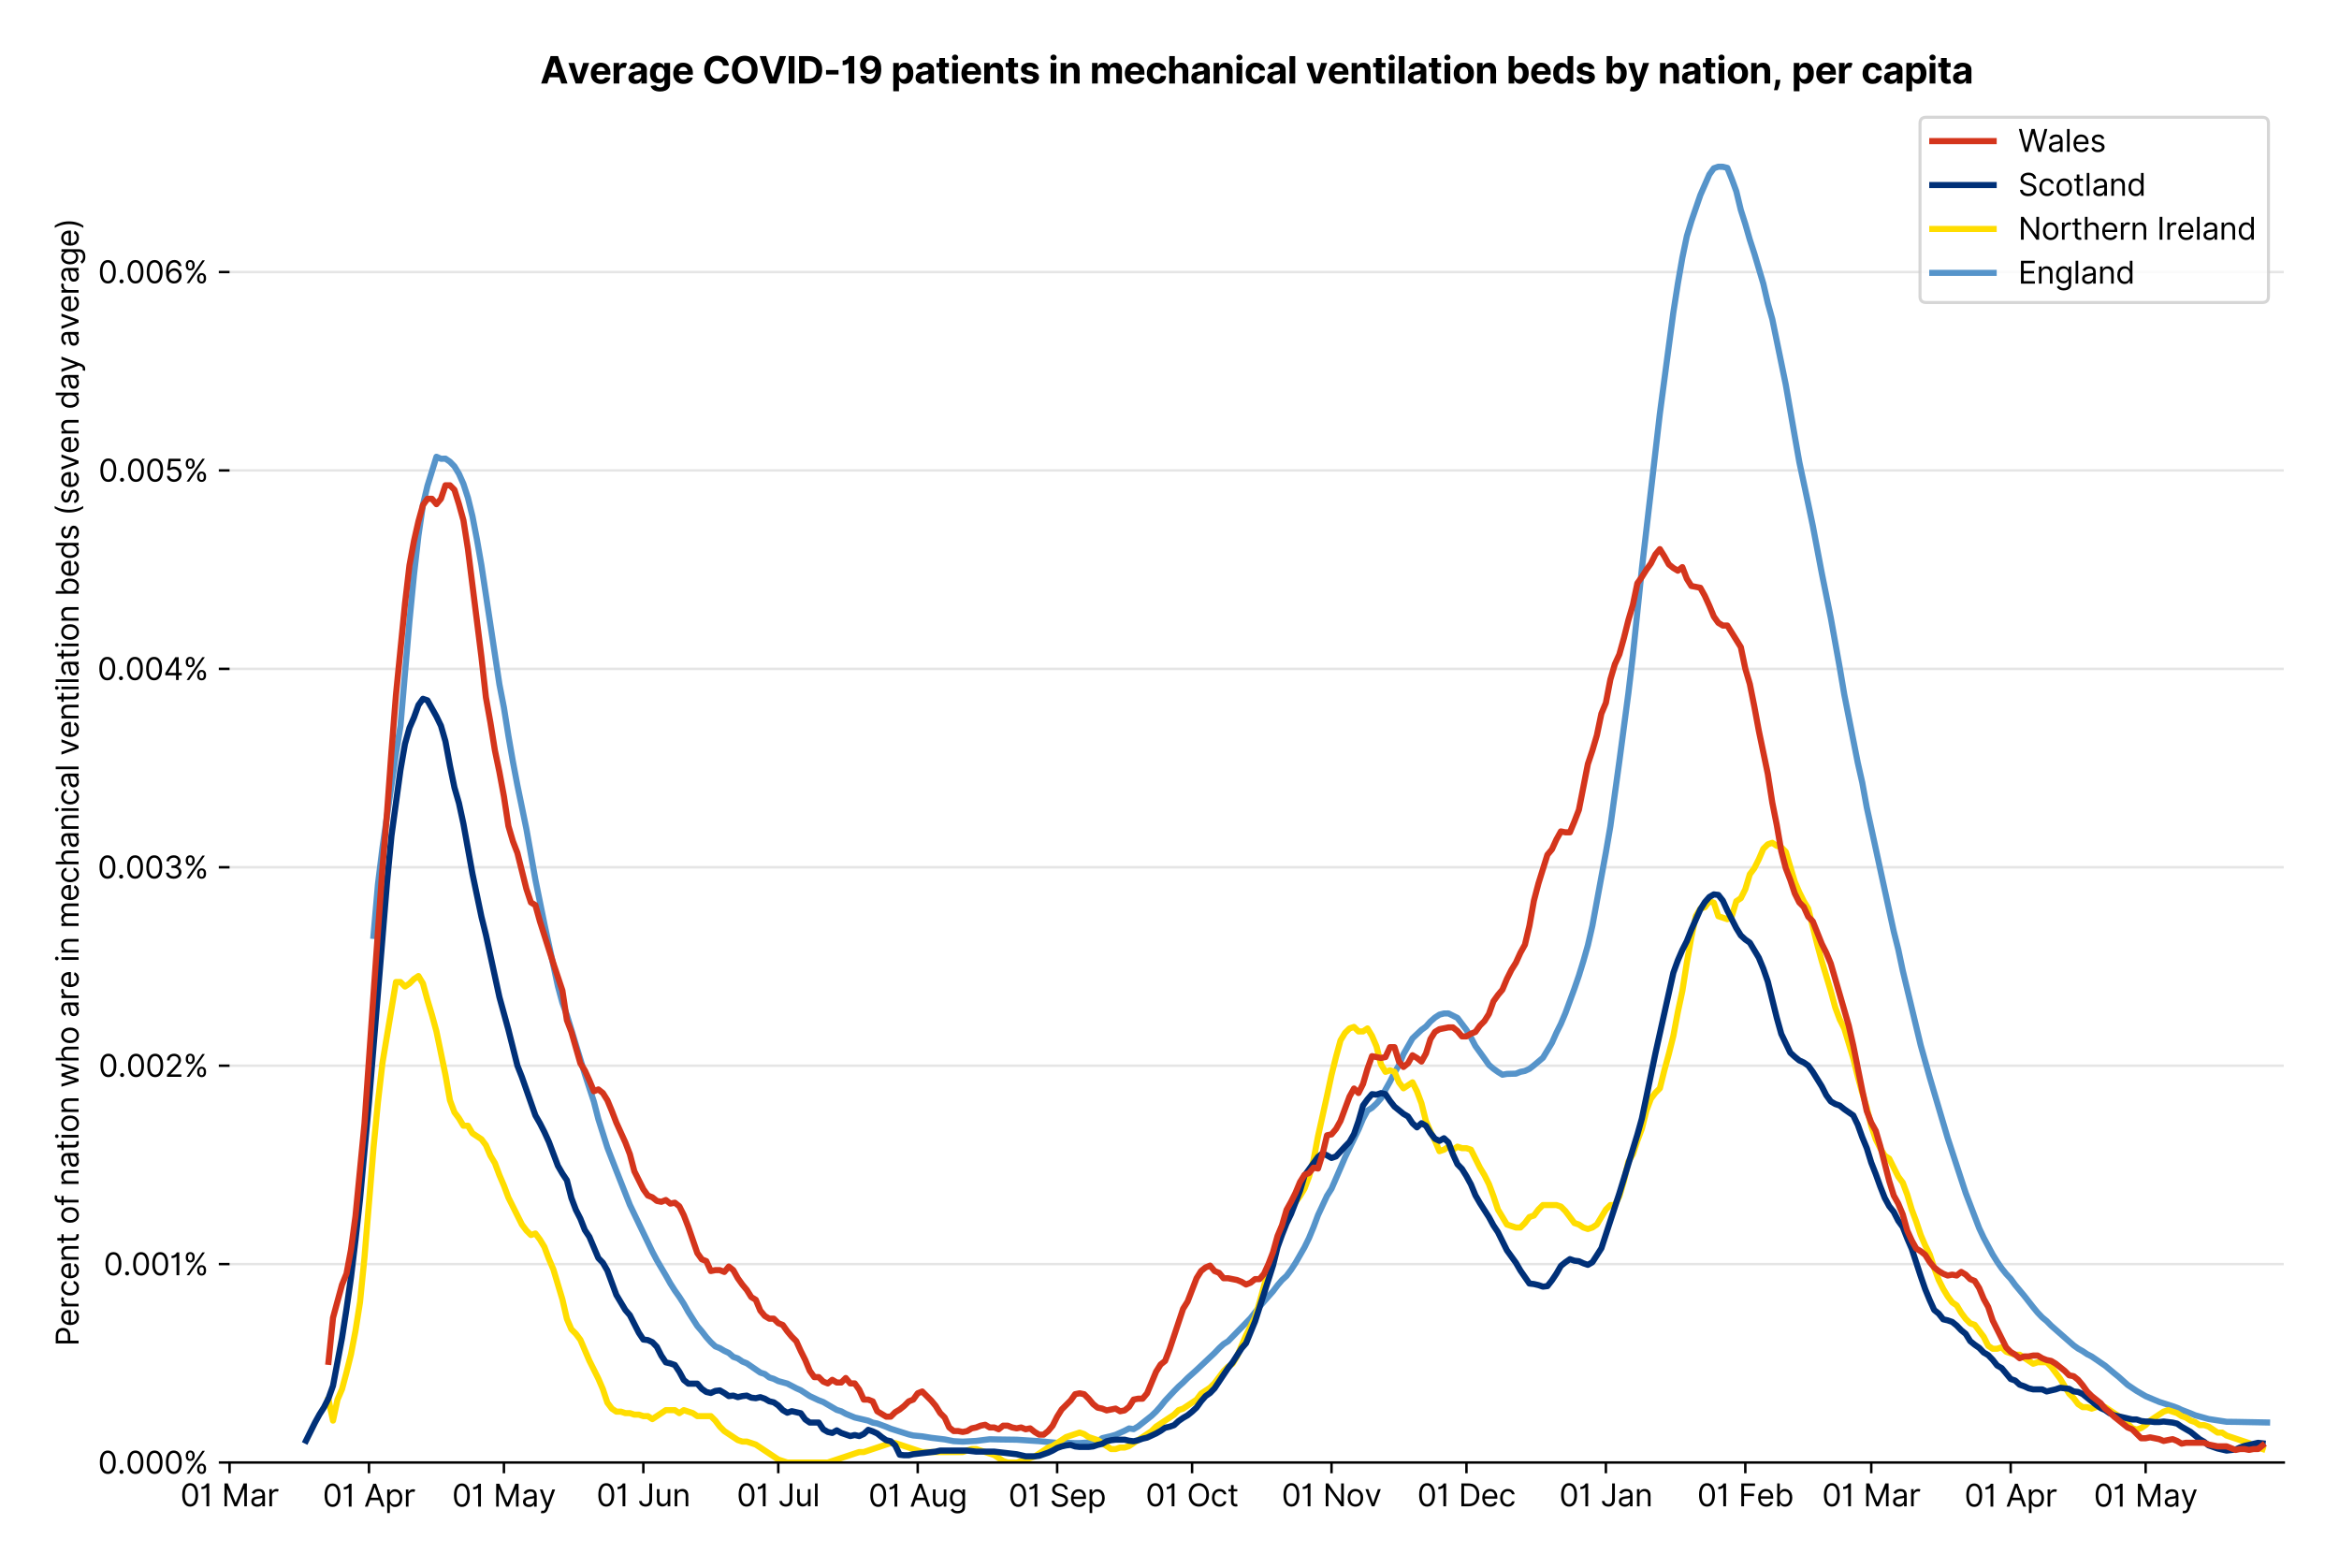 <?xml version="1.0" encoding="utf-8" standalone="no"?>
<!DOCTYPE svg PUBLIC "-//W3C//DTD SVG 1.1//EN"
  "http://www.w3.org/Graphics/SVG/1.1/DTD/svg11.dtd">
<svg version="1.1" viewBox="0 0 762.425 511.276" xmlns="http://www.w3.org/2000/svg" xmlns:xlink="http://www.w3.org/1999/xlink">
 <defs>
  <style type="text/css">*{stroke-linecap:butt;stroke-linejoin:round;}</style>
 </defs>
 <g id="figure_1">
  <g id="patch_1">
   <path d="M 0 511.276 
L 762.425 511.276 
L 762.425 0 
L 0 0 
z
" style="fill:#ffffff;"/>
  </g>
  <g id="axes_1">
   <g id="patch_2">
    <path d="M 74.825 476.745 
L 744.425 476.745 
L 744.425 33.225 
L 74.825 33.225 
z
" style="fill:#ffffff;"/>
   </g>
   <g id="matplotlib.axis_1">
    <g id="xtick_1">
     <g id="line2d_1">
      <defs>
       <path d="M 0 0 
L 0 3.5 
" id="m29bd9ee4a9" style="stroke:#000000;stroke-width:0.8;"/>
      </defs>
      <g>
       <use style="stroke:#000000;stroke-width:0.8;" x="74.825" xlink:href="#m29bd9ee4a9" y="476.745"/>
      </g>
     </g>
     <g id="text_1">
      <!-- 01 Mar -->
      <g transform="translate(58.788 491.018)scale(0.1 -0.1)">
       <defs>
        <path d="M 2000 -64 
Q 1230 -64 806 561 
Q 382 1186 382 2327 
Q 382 3459 809 4088 
Q 1236 4718 2000 4718 
Q 2764 4718 3191 4088 
Q 3618 3459 3618 2327 
Q 3618 1186 3194 561 
Q 2771 -64 2000 -64 
z
M 2000 436 
Q 2509 436 2791 927 
Q 3073 1418 3073 2327 
Q 3073 3234 2789 3730 
Q 2505 4227 2000 4227 
Q 1496 4227 1211 3730 
Q 927 3234 927 2327 
Q 927 1418 1210 927 
Q 1493 436 2000 436 
z
" id="Inter-Regular-30" transform="scale(0.016)"/>
        <path d="M 1973 4655 
L 1973 0 
L 1409 0 
L 1409 3836 
L 1373 3836 
Q 1341 3773 1209 3692 
Q 1077 3611 868 3551 
Q 659 3491 391 3491 
L 391 3964 
Q 661 3964 859 4061 
Q 1057 4159 1190 4291 
Q 1323 4423 1392 4529 
Q 1461 4636 1473 4655 
L 1973 4655 
z
" id="Inter-Regular-31" transform="scale(0.016)"/>
        <path id="Inter-Regular-20" transform="scale(0.016)"/>
        <path d="M 564 4655 
L 1236 4655 
L 2818 791 
L 2873 791 
L 4455 4655 
L 5127 4655 
L 5127 0 
L 4600 0 
L 4600 3536 
L 4555 3536 
L 3100 0 
L 2591 0 
L 1136 3536 
L 1091 3536 
L 1091 0 
L 564 0 
L 564 4655 
z
" id="Inter-Regular-4d" transform="scale(0.016)"/>
        <path d="M 1518 -82 
Q 1186 -82 916 44 
Q 646 170 486 410 
Q 327 650 327 991 
Q 327 1291 445 1478 
Q 564 1666 761 1773 
Q 959 1880 1199 1933 
Q 1439 1986 1682 2018 
Q 2000 2059 2199 2080 
Q 2398 2102 2490 2154 
Q 2582 2207 2582 2336 
L 2582 2355 
Q 2582 2691 2399 2877 
Q 2216 3064 1846 3064 
Q 1461 3064 1243 2895 
Q 1025 2727 936 2536 
L 427 2718 
Q 564 3036 792 3214 
Q 1021 3393 1292 3464 
Q 1564 3536 1827 3536 
Q 1996 3536 2215 3496 
Q 2434 3457 2640 3334 
Q 2846 3211 2982 2963 
Q 3118 2716 3118 2300 
L 3118 0 
L 2582 0 
L 2582 473 
L 2555 473 
Q 2500 359 2373 229 
Q 2246 100 2034 9 
Q 1823 -82 1518 -82 
z
M 1600 400 
Q 1918 400 2137 525 
Q 2357 650 2469 847 
Q 2582 1045 2582 1264 
L 2582 1755 
Q 2548 1714 2433 1681 
Q 2318 1648 2169 1624 
Q 2021 1600 1881 1583 
Q 1741 1566 1655 1555 
Q 1446 1527 1265 1467 
Q 1084 1407 974 1287 
Q 864 1168 864 964 
Q 864 684 1072 542 
Q 1280 400 1600 400 
z
" id="Inter-Regular-61" transform="scale(0.016)"/>
        <path d="M 491 0 
L 491 3491 
L 1009 3491 
L 1009 2964 
L 1046 2964 
Q 1139 3223 1389 3384 
Q 1639 3545 1955 3545 
Q 2100 3545 2209 3511 
Q 2318 3477 2400 3418 
L 2218 2964 
Q 2161 2993 2085 3010 
Q 2009 3027 1909 3027 
Q 1527 3027 1277 2794 
Q 1027 2561 1027 2209 
L 1027 0 
L 491 0 
z
" id="Inter-Regular-72" transform="scale(0.016)"/>
       </defs>
       <use xlink:href="#Inter-Regular-30"/>
       <use x="62.5" xlink:href="#Inter-Regular-31"/>
       <use x="106.676" xlink:href="#Inter-Regular-20"/>
       <use x="134.801" xlink:href="#Inter-Regular-4d"/>
       <use x="225.994" xlink:href="#Inter-Regular-61"/>
       <use x="282.386" xlink:href="#Inter-Regular-72"/>
      </g>
     </g>
    </g>
    <g id="xtick_2">
     <g id="line2d_2">
      <g>
       <use style="stroke:#000000;stroke-width:0.8;" x="120.275" xlink:href="#m29bd9ee4a9" y="476.745"/>
      </g>
     </g>
     <g id="text_2">
      <!-- 01 Apr -->
      <g transform="translate(105.189 491.117)scale(0.1 -0.1)">
       <defs>
        <path d="M 755 0 
L 164 0 
L 1873 4655 
L 2455 4655 
L 4164 0 
L 3573 0 
L 3105 1318 
L 1223 1318 
L 755 0 
z
M 1400 1818 
L 2927 1818 
L 2182 3918 
L 2146 3918 
L 1400 1818 
z
" id="Inter-Regular-41" transform="scale(0.016)"/>
        <path d="M 491 -1309 
L 491 3491 
L 1009 3491 
L 1009 2936 
L 1073 2936 
Q 1132 3027 1237 3169 
Q 1343 3311 1542 3423 
Q 1741 3536 2082 3536 
Q 2523 3536 2859 3315 
Q 3196 3095 3384 2690 
Q 3573 2286 3573 1736 
Q 3573 1182 3384 776 
Q 3196 370 2861 148 
Q 2527 -73 2091 -73 
Q 1755 -73 1552 39 
Q 1350 152 1241 296 
Q 1132 441 1073 536 
L 1027 536 
L 1027 -1309 
L 491 -1309 
z
M 1018 1745 
Q 1018 1152 1276 780 
Q 1534 409 2018 409 
Q 2355 409 2581 587 
Q 2807 766 2921 1069 
Q 3036 1373 3036 1745 
Q 3036 2114 2923 2410 
Q 2811 2707 2585 2881 
Q 2359 3055 2018 3055 
Q 1527 3055 1272 2693 
Q 1018 2332 1018 1745 
z
" id="Inter-Regular-70" transform="scale(0.016)"/>
       </defs>
       <use xlink:href="#Inter-Regular-30"/>
       <use x="62.5" xlink:href="#Inter-Regular-31"/>
       <use x="106.676" xlink:href="#Inter-Regular-20"/>
       <use x="134.801" xlink:href="#Inter-Regular-41"/>
       <use x="202.415" xlink:href="#Inter-Regular-70"/>
       <use x="263.352" xlink:href="#Inter-Regular-72"/>
      </g>
     </g>
    </g>
    <g id="xtick_3">
     <g id="line2d_3">
      <g>
       <use style="stroke:#000000;stroke-width:0.8;" x="164.258" xlink:href="#m29bd9ee4a9" y="476.745"/>
      </g>
     </g>
     <g id="text_3">
      <!-- 01 May -->
      <g transform="translate(147.355 491.117)scale(0.1 -0.1)">
       <defs>
        <path d="M 818 -1355 
Q 682 -1355 575 -1333 
Q 468 -1311 427 -1291 
L 564 -818 
Q 857 -893 1053 -814 
Q 1250 -736 1391 -345 
L 1509 -18 
L 218 3491 
L 800 3491 
L 1764 709 
L 1800 709 
L 2764 3491 
L 3346 3491 
L 1846 -564 
Q 1550 -1355 818 -1355 
z
" id="Inter-Regular-79" transform="scale(0.016)"/>
       </defs>
       <use xlink:href="#Inter-Regular-30"/>
       <use x="62.5" xlink:href="#Inter-Regular-31"/>
       <use x="106.676" xlink:href="#Inter-Regular-20"/>
       <use x="134.801" xlink:href="#Inter-Regular-4d"/>
       <use x="225.994" xlink:href="#Inter-Regular-61"/>
       <use x="282.386" xlink:href="#Inter-Regular-79"/>
      </g>
     </g>
    </g>
    <g id="xtick_4">
     <g id="line2d_4">
      <g>
       <use style="stroke:#000000;stroke-width:0.8;" x="209.708" xlink:href="#m29bd9ee4a9" y="476.745"/>
      </g>
     </g>
     <g id="text_4">
      <!-- 01 Jun -->
      <g transform="translate(194.423 491.018)scale(0.1 -0.1)">
       <defs>
        <path d="M 2346 4655 
L 2909 4655 
L 2909 1327 
Q 2909 657 2549 296 
Q 2189 -64 1582 -64 
Q 1200 -64 902 76 
Q 605 216 434 475 
Q 264 734 264 1091 
L 818 1091 
Q 818 795 1034 615 
Q 1250 436 1582 436 
Q 1948 436 2147 664 
Q 2346 893 2346 1327 
L 2346 4655 
z
" id="Inter-Regular-4a" transform="scale(0.016)"/>
        <path d="M 2691 1427 
L 2691 3491 
L 3227 3491 
L 3227 0 
L 2691 0 
L 2691 591 
L 2655 591 
Q 2532 325 2273 140 
Q 2014 -45 1618 -45 
Q 1127 -45 809 280 
Q 491 605 491 1273 
L 491 3491 
L 1027 3491 
L 1027 1309 
Q 1027 927 1242 700 
Q 1457 473 1791 473 
Q 1991 473 2199 575 
Q 2407 677 2549 888 
Q 2691 1100 2691 1427 
z
" id="Inter-Regular-75" transform="scale(0.016)"/>
        <path d="M 1027 2100 
L 1027 0 
L 491 0 
L 491 3491 
L 1009 3491 
L 1009 2945 
L 1055 2945 
Q 1177 3211 1427 3373 
Q 1677 3536 2073 3536 
Q 2602 3536 2928 3211 
Q 3255 2886 3255 2218 
L 3255 0 
L 2718 0 
L 2718 2182 
Q 2718 2593 2504 2824 
Q 2291 3055 1918 3055 
Q 1534 3055 1280 2806 
Q 1027 2557 1027 2100 
z
" id="Inter-Regular-6e" transform="scale(0.016)"/>
       </defs>
       <use xlink:href="#Inter-Regular-30"/>
       <use x="62.5" xlink:href="#Inter-Regular-31"/>
       <use x="106.676" xlink:href="#Inter-Regular-20"/>
       <use x="134.801" xlink:href="#Inter-Regular-4a"/>
       <use x="189.063" xlink:href="#Inter-Regular-75"/>
       <use x="247.159" xlink:href="#Inter-Regular-6e"/>
      </g>
     </g>
    </g>
    <g id="xtick_5">
     <g id="line2d_5">
      <g>
       <use style="stroke:#000000;stroke-width:0.8;" x="253.691" xlink:href="#m29bd9ee4a9" y="476.745"/>
      </g>
     </g>
     <g id="text_5">
      <!-- 01 Jul -->
      <g transform="translate(240.148 491.018)scale(0.1 -0.1)">
       <defs>
        <path d="M 1027 4655 
L 1027 0 
L 491 0 
L 491 4655 
L 1027 4655 
z
" id="Inter-Regular-6c" transform="scale(0.016)"/>
       </defs>
       <use xlink:href="#Inter-Regular-30"/>
       <use x="62.5" xlink:href="#Inter-Regular-31"/>
       <use x="106.676" xlink:href="#Inter-Regular-20"/>
       <use x="134.801" xlink:href="#Inter-Regular-4a"/>
       <use x="189.063" xlink:href="#Inter-Regular-75"/>
       <use x="247.159" xlink:href="#Inter-Regular-6c"/>
      </g>
     </g>
    </g>
    <g id="xtick_6">
     <g id="line2d_6">
      <g>
       <use style="stroke:#000000;stroke-width:0.8;" x="299.141" xlink:href="#m29bd9ee4a9" y="476.745"/>
      </g>
     </g>
     <g id="text_6">
      <!-- 01 Aug -->
      <g transform="translate(283.069 491.117)scale(0.1 -0.1)">
       <defs>
        <path d="M 1900 -1382 
Q 1316 -1382 976 -1169 
Q 636 -957 473 -682 
L 900 -382 
Q 973 -477 1084 -601 
Q 1196 -725 1390 -817 
Q 1584 -909 1900 -909 
Q 2323 -909 2598 -704 
Q 2873 -500 2873 -64 
L 2873 645 
L 2827 645 
Q 2768 550 2660 410 
Q 2552 270 2351 162 
Q 2150 55 1809 55 
Q 1386 55 1051 255 
Q 716 455 521 836 
Q 327 1218 327 1764 
Q 327 2300 516 2699 
Q 705 3098 1041 3317 
Q 1377 3536 1818 3536 
Q 2159 3536 2360 3423 
Q 2561 3311 2669 3169 
Q 2777 3027 2836 2936 
L 2891 2936 
L 2891 3491 
L 3409 3491 
L 3409 -100 
Q 3409 -550 3205 -833 
Q 3002 -1116 2660 -1249 
Q 2318 -1382 1900 -1382 
z
M 1882 536 
Q 2366 536 2624 864 
Q 2882 1193 2882 1773 
Q 2882 2339 2627 2697 
Q 2373 3055 1882 3055 
Q 1541 3055 1315 2882 
Q 1089 2709 976 2418 
Q 864 2127 864 1773 
Q 864 1227 1120 881 
Q 1377 536 1882 536 
z
" id="Inter-Regular-67" transform="scale(0.016)"/>
       </defs>
       <use xlink:href="#Inter-Regular-30"/>
       <use x="62.5" xlink:href="#Inter-Regular-31"/>
       <use x="106.676" xlink:href="#Inter-Regular-20"/>
       <use x="134.801" xlink:href="#Inter-Regular-41"/>
       <use x="202.415" xlink:href="#Inter-Regular-75"/>
       <use x="260.511" xlink:href="#Inter-Regular-67"/>
      </g>
     </g>
    </g>
    <g id="xtick_7">
     <g id="line2d_7">
      <g>
       <use style="stroke:#000000;stroke-width:0.8;" x="344.591" xlink:href="#m29bd9ee4a9" y="476.745"/>
      </g>
     </g>
     <g id="text_7">
      <!-- 01 Sep -->
      <g transform="translate(328.703 491.117)scale(0.1 -0.1)">
       <defs>
        <path d="M 3109 3491 
Q 3068 3836 2777 4027 
Q 2486 4218 2064 4218 
Q 1600 4218 1318 3999 
Q 1036 3780 1036 3445 
Q 1036 3195 1189 3042 
Q 1343 2889 1553 2803 
Q 1764 2718 1936 2673 
L 2409 2545 
Q 2591 2498 2815 2414 
Q 3039 2330 3244 2185 
Q 3450 2041 3584 1816 
Q 3718 1591 3718 1264 
Q 3718 886 3521 581 
Q 3325 277 2949 97 
Q 2573 -82 2036 -82 
Q 1286 -82 845 272 
Q 405 627 364 1200 
L 946 1200 
Q 968 936 1124 764 
Q 1280 593 1519 510 
Q 1759 427 2036 427 
Q 2359 427 2616 533 
Q 2873 639 3023 828 
Q 3173 1018 3173 1273 
Q 3173 1505 3043 1650 
Q 2914 1795 2702 1886 
Q 2491 1977 2246 2045 
L 1673 2209 
Q 1127 2366 809 2657 
Q 491 2948 491 3418 
Q 491 3809 703 4101 
Q 916 4393 1276 4555 
Q 1636 4718 2082 4718 
Q 2532 4718 2882 4558 
Q 3232 4398 3437 4120 
Q 3643 3843 3655 3491 
L 3109 3491 
z
" id="Inter-Regular-53" transform="scale(0.016)"/>
        <path d="M 1955 -73 
Q 1450 -73 1085 151 
Q 721 375 524 778 
Q 327 1182 327 1718 
Q 327 2255 524 2665 
Q 721 3075 1074 3305 
Q 1427 3536 1900 3536 
Q 2173 3536 2439 3445 
Q 2705 3355 2923 3151 
Q 3141 2948 3270 2614 
Q 3400 2280 3400 1791 
L 3400 1564 
L 866 1564 
Q 884 1005 1183 707 
Q 1482 409 1955 409 
Q 2271 409 2498 545 
Q 2725 682 2827 955 
L 3346 809 
Q 3223 414 2854 170 
Q 2486 -73 1955 -73 
z
M 866 2027 
L 2855 2027 
Q 2855 2470 2595 2762 
Q 2336 3055 1900 3055 
Q 1593 3055 1368 2911 
Q 1143 2768 1013 2533 
Q 884 2298 866 2027 
z
" id="Inter-Regular-65" transform="scale(0.016)"/>
       </defs>
       <use xlink:href="#Inter-Regular-30"/>
       <use x="62.5" xlink:href="#Inter-Regular-31"/>
       <use x="106.676" xlink:href="#Inter-Regular-20"/>
       <use x="134.801" xlink:href="#Inter-Regular-53"/>
       <use x="198.58" xlink:href="#Inter-Regular-65"/>
       <use x="256.818" xlink:href="#Inter-Regular-70"/>
      </g>
     </g>
    </g>
    <g id="xtick_8">
     <g id="line2d_8">
      <g>
       <use style="stroke:#000000;stroke-width:0.8;" x="388.574" xlink:href="#m29bd9ee4a9" y="476.745"/>
      </g>
     </g>
     <g id="text_8">
      <!-- 01 Oct -->
      <g transform="translate(373.418 491.018)scale(0.1 -0.1)">
       <defs>
        <path d="M 4491 2327 
Q 4491 1591 4225 1054 
Q 3959 518 3495 227 
Q 3032 -64 2436 -64 
Q 1841 -64 1377 227 
Q 914 518 648 1054 
Q 382 1591 382 2327 
Q 382 3064 648 3600 
Q 914 4136 1377 4427 
Q 1841 4718 2436 4718 
Q 3032 4718 3495 4427 
Q 3959 4136 4225 3600 
Q 4491 3064 4491 2327 
z
M 3946 2327 
Q 3946 2932 3744 3348 
Q 3543 3764 3201 3977 
Q 2859 4191 2436 4191 
Q 2014 4191 1672 3977 
Q 1330 3764 1128 3348 
Q 927 2932 927 2327 
Q 927 1723 1128 1307 
Q 1330 891 1672 677 
Q 2014 464 2436 464 
Q 2859 464 3201 677 
Q 3543 891 3744 1307 
Q 3946 1723 3946 2327 
z
" id="Inter-Regular-4f" transform="scale(0.016)"/>
        <path d="M 1909 -73 
Q 1418 -73 1063 159 
Q 709 391 518 798 
Q 327 1205 327 1727 
Q 327 2259 524 2667 
Q 721 3075 1074 3305 
Q 1427 3536 1900 3536 
Q 2268 3536 2563 3400 
Q 2859 3264 3047 3018 
Q 3236 2773 3282 2445 
L 2746 2445 
Q 2684 2684 2474 2869 
Q 2264 3055 1909 3055 
Q 1439 3055 1151 2697 
Q 864 2339 864 1745 
Q 864 1139 1148 774 
Q 1432 409 1909 409 
Q 2223 409 2447 570 
Q 2671 732 2746 1018 
L 3282 1018 
Q 3236 709 3058 462 
Q 2880 216 2588 71 
Q 2296 -73 1909 -73 
z
" id="Inter-Regular-63" transform="scale(0.016)"/>
        <path d="M 2009 3491 
L 2009 3036 
L 1264 3036 
L 1264 1000 
Q 1264 773 1331 660 
Q 1398 548 1503 510 
Q 1609 473 1727 473 
Q 1816 473 1873 483 
Q 1930 493 1964 500 
L 2073 18 
Q 2018 -2 1920 -23 
Q 1823 -45 1673 -45 
Q 1446 -45 1228 52 
Q 1011 150 869 350 
Q 727 550 727 855 
L 727 3036 
L 200 3036 
L 200 3491 
L 727 3491 
L 727 4327 
L 1264 4327 
L 1264 3491 
L 2009 3491 
z
" id="Inter-Regular-74" transform="scale(0.016)"/>
       </defs>
       <use xlink:href="#Inter-Regular-30"/>
       <use x="62.5" xlink:href="#Inter-Regular-31"/>
       <use x="106.676" xlink:href="#Inter-Regular-20"/>
       <use x="134.801" xlink:href="#Inter-Regular-4f"/>
       <use x="210.938" xlink:href="#Inter-Regular-63"/>
       <use x="266.761" xlink:href="#Inter-Regular-74"/>
      </g>
     </g>
    </g>
    <g id="xtick_9">
     <g id="line2d_9">
      <g>
       <use style="stroke:#000000;stroke-width:0.8;" x="434.024" xlink:href="#m29bd9ee4a9" y="476.745"/>
      </g>
     </g>
     <g id="text_9">
      <!-- 01 Nov -->
      <g transform="translate(417.753 491.018)scale(0.1 -0.1)">
       <defs>
        <path d="M 4255 4655 
L 4255 0 
L 3709 0 
L 1173 3655 
L 1127 3655 
L 1127 0 
L 564 0 
L 564 4655 
L 1109 4655 
L 3655 991 
L 3700 991 
L 3700 4655 
L 4255 4655 
z
" id="Inter-Regular-4e" transform="scale(0.016)"/>
        <path d="M 1909 -73 
Q 1436 -73 1080 152 
Q 725 377 526 781 
Q 327 1186 327 1727 
Q 327 2273 526 2679 
Q 725 3086 1080 3311 
Q 1436 3536 1909 3536 
Q 2382 3536 2737 3311 
Q 3093 3086 3292 2679 
Q 3491 2273 3491 1727 
Q 3491 1186 3292 781 
Q 3093 377 2737 152 
Q 2382 -73 1909 -73 
z
M 1909 409 
Q 2268 409 2500 593 
Q 2732 777 2843 1077 
Q 2955 1377 2955 1727 
Q 2955 2077 2843 2379 
Q 2732 2682 2500 2868 
Q 2268 3055 1909 3055 
Q 1550 3055 1318 2868 
Q 1086 2682 975 2379 
Q 864 2077 864 1727 
Q 864 1377 975 1077 
Q 1086 777 1318 593 
Q 1550 409 1909 409 
z
" id="Inter-Regular-6f" transform="scale(0.016)"/>
        <path d="M 3346 3491 
L 2055 0 
L 1509 0 
L 218 3491 
L 800 3491 
L 1764 709 
L 1800 709 
L 2764 3491 
L 3346 3491 
z
" id="Inter-Regular-76" transform="scale(0.016)"/>
       </defs>
       <use xlink:href="#Inter-Regular-30"/>
       <use x="62.5" xlink:href="#Inter-Regular-31"/>
       <use x="106.676" xlink:href="#Inter-Regular-20"/>
       <use x="134.801" xlink:href="#Inter-Regular-4e"/>
       <use x="210.085" xlink:href="#Inter-Regular-6f"/>
       <use x="269.744" xlink:href="#Inter-Regular-76"/>
      </g>
     </g>
    </g>
    <g id="xtick_10">
     <g id="line2d_10">
      <g>
       <use style="stroke:#000000;stroke-width:0.8;" x="478.007" xlink:href="#m29bd9ee4a9" y="476.745"/>
      </g>
     </g>
     <g id="text_10">
      <!-- 01 Dec -->
      <g transform="translate(461.971 491.018)scale(0.1 -0.1)">
       <defs>
        <path d="M 2000 0 
L 564 0 
L 564 4655 
L 2064 4655 
Q 2741 4655 3223 4376 
Q 3705 4098 3961 3578 
Q 4218 3059 4218 2336 
Q 4218 1609 3959 1085 
Q 3700 561 3204 280 
Q 2709 0 2000 0 
z
M 1127 500 
L 1964 500 
Q 2830 500 3251 992 
Q 3673 1484 3673 2336 
Q 3673 3182 3259 3668 
Q 2846 4155 2027 4155 
L 1127 4155 
L 1127 500 
z
" id="Inter-Regular-44" transform="scale(0.016)"/>
       </defs>
       <use xlink:href="#Inter-Regular-30"/>
       <use x="62.5" xlink:href="#Inter-Regular-31"/>
       <use x="106.676" xlink:href="#Inter-Regular-20"/>
       <use x="134.801" xlink:href="#Inter-Regular-44"/>
       <use x="206.676" xlink:href="#Inter-Regular-65"/>
       <use x="264.915" xlink:href="#Inter-Regular-63"/>
      </g>
     </g>
    </g>
    <g id="xtick_11">
     <g id="line2d_11">
      <g>
       <use style="stroke:#000000;stroke-width:0.8;" x="523.457" xlink:href="#m29bd9ee4a9" y="476.745"/>
      </g>
     </g>
     <g id="text_11">
      <!-- 01 Jan -->
      <g transform="translate(508.258 491.018)scale(0.1 -0.1)">
       <use xlink:href="#Inter-Regular-30"/>
       <use x="62.5" xlink:href="#Inter-Regular-31"/>
       <use x="106.676" xlink:href="#Inter-Regular-20"/>
       <use x="134.801" xlink:href="#Inter-Regular-4a"/>
       <use x="189.063" xlink:href="#Inter-Regular-61"/>
       <use x="245.455" xlink:href="#Inter-Regular-6e"/>
      </g>
     </g>
    </g>
    <g id="xtick_12">
     <g id="line2d_12">
      <g>
       <use style="stroke:#000000;stroke-width:0.8;" x="568.907" xlink:href="#m29bd9ee4a9" y="476.745"/>
      </g>
     </g>
     <g id="text_12">
      <!-- 01 Feb -->
      <g transform="translate(553.217 491.018)scale(0.1 -0.1)">
       <defs>
        <path d="M 564 0 
L 564 4655 
L 3355 4655 
L 3355 4155 
L 1127 4155 
L 1127 2582 
L 3146 2582 
L 3146 2082 
L 1127 2082 
L 1127 0 
L 564 0 
z
" id="Inter-Regular-46" transform="scale(0.016)"/>
        <path d="M 564 0 
L 564 4655 
L 1100 4655 
L 1100 2936 
L 1146 2936 
Q 1205 3027 1310 3169 
Q 1416 3311 1615 3423 
Q 1814 3536 2155 3536 
Q 2596 3536 2932 3315 
Q 3268 3095 3457 2690 
Q 3646 2286 3646 1736 
Q 3646 1182 3457 776 
Q 3268 370 2934 148 
Q 2600 -73 2164 -73 
Q 1827 -73 1625 39 
Q 1423 152 1314 296 
Q 1205 441 1146 536 
L 1082 536 
L 1082 0 
L 564 0 
z
M 1091 1745 
Q 1091 1152 1349 780 
Q 1607 409 2091 409 
Q 2427 409 2653 587 
Q 2880 766 2994 1069 
Q 3109 1373 3109 1745 
Q 3109 2114 2996 2410 
Q 2884 2707 2658 2881 
Q 2432 3055 2091 3055 
Q 1600 3055 1345 2693 
Q 1091 2332 1091 1745 
z
" id="Inter-Regular-62" transform="scale(0.016)"/>
       </defs>
       <use xlink:href="#Inter-Regular-30"/>
       <use x="62.5" xlink:href="#Inter-Regular-31"/>
       <use x="106.676" xlink:href="#Inter-Regular-20"/>
       <use x="134.801" xlink:href="#Inter-Regular-46"/>
       <use x="193.466" xlink:href="#Inter-Regular-65"/>
       <use x="251.705" xlink:href="#Inter-Regular-62"/>
      </g>
     </g>
    </g>
    <g id="xtick_13">
     <g id="line2d_13">
      <g>
       <use style="stroke:#000000;stroke-width:0.8;" x="609.958" xlink:href="#m29bd9ee4a9" y="476.745"/>
      </g>
     </g>
     <g id="text_13">
      <!-- 01 Mar -->
      <g transform="translate(593.921 491.018)scale(0.1 -0.1)">
       <use xlink:href="#Inter-Regular-30"/>
       <use x="62.5" xlink:href="#Inter-Regular-31"/>
       <use x="106.676" xlink:href="#Inter-Regular-20"/>
       <use x="134.801" xlink:href="#Inter-Regular-4d"/>
       <use x="225.994" xlink:href="#Inter-Regular-61"/>
       <use x="282.386" xlink:href="#Inter-Regular-72"/>
      </g>
     </g>
    </g>
    <g id="xtick_14">
     <g id="line2d_14">
      <g>
       <use style="stroke:#000000;stroke-width:0.8;" x="655.407" xlink:href="#m29bd9ee4a9" y="476.745"/>
      </g>
     </g>
     <g id="text_14">
      <!-- 01 Apr -->
      <g transform="translate(640.322 491.117)scale(0.1 -0.1)">
       <use xlink:href="#Inter-Regular-30"/>
       <use x="62.5" xlink:href="#Inter-Regular-31"/>
       <use x="106.676" xlink:href="#Inter-Regular-20"/>
       <use x="134.801" xlink:href="#Inter-Regular-41"/>
       <use x="202.415" xlink:href="#Inter-Regular-70"/>
       <use x="263.352" xlink:href="#Inter-Regular-72"/>
      </g>
     </g>
    </g>
    <g id="xtick_15">
     <g id="line2d_15">
      <g>
       <use style="stroke:#000000;stroke-width:0.8;" x="699.391" xlink:href="#m29bd9ee4a9" y="476.745"/>
      </g>
     </g>
     <g id="text_15">
      <!-- 01 May -->
      <g transform="translate(682.488 491.117)scale(0.1 -0.1)">
       <use xlink:href="#Inter-Regular-30"/>
       <use x="62.5" xlink:href="#Inter-Regular-31"/>
       <use x="106.676" xlink:href="#Inter-Regular-20"/>
       <use x="134.801" xlink:href="#Inter-Regular-4d"/>
       <use x="225.994" xlink:href="#Inter-Regular-61"/>
       <use x="282.386" xlink:href="#Inter-Regular-79"/>
      </g>
     </g>
    </g>
   </g>
   <g id="matplotlib.axis_2">
    <g id="ytick_1">
     <g id="line2d_16">
      <path clip-path="url(#p7789f5d1c9)" d="M 74.825 476.745 
L 744.425 476.745 
" style="fill:none;stroke:#e5e5e5;stroke-linecap:square;stroke-width:0.8;"/>
     </g>
     <g id="line2d_17">
      <defs>
       <path d="M 0 0 
L -3.5 0 
" id="ma85ad0363c" style="stroke:#000000;stroke-width:0.8;"/>
      </defs>
      <g>
       <use style="stroke:#000000;stroke-width:0.8;" x="74.825" xlink:href="#ma85ad0363c" y="476.745"/>
      </g>
     </g>
     <g id="text_16">
      <!-- 0.000% -->
      <g transform="translate(31.944 480.382)scale(0.1 -0.1)">
       <defs>
        <path d="M 882 -36 
Q 714 -36 593 84 
Q 473 205 473 373 
Q 473 541 593 661 
Q 714 782 882 782 
Q 1050 782 1170 661 
Q 1291 541 1291 373 
Q 1291 205 1170 84 
Q 1050 -36 882 -36 
z
" id="Inter-Regular-2e" transform="scale(0.016)"/>
        <path d="M 2855 873 
L 2855 1118 
Q 2855 1373 2960 1585 
Q 3066 1798 3269 1926 
Q 3473 2055 3764 2055 
Q 4059 2055 4259 1926 
Q 4459 1798 4561 1585 
Q 4664 1373 4664 1118 
L 4664 873 
Q 4664 618 4560 405 
Q 4457 193 4256 64 
Q 4055 -64 3764 -64 
Q 3468 -64 3266 64 
Q 3064 193 2959 405 
Q 2855 618 2855 873 
z
M 536 3536 
L 536 3782 
Q 536 4036 642 4248 
Q 748 4461 951 4589 
Q 1155 4718 1446 4718 
Q 1741 4718 1941 4589 
Q 2141 4461 2243 4248 
Q 2346 4036 2346 3782 
L 2346 3536 
Q 2346 3282 2242 3069 
Q 2139 2857 1937 2728 
Q 1736 2600 1446 2600 
Q 1150 2600 948 2728 
Q 746 2857 641 3069 
Q 536 3282 536 3536 
z
M 709 0 
L 3909 4655 
L 4427 4655 
L 1227 0 
L 709 0 
z
M 3318 1118 
L 3318 873 
Q 3318 661 3418 494 
Q 3518 327 3764 327 
Q 4002 327 4101 494 
Q 4200 661 4200 873 
L 4200 1118 
Q 4200 1330 4104 1497 
Q 4009 1664 3764 1664 
Q 3525 1664 3421 1497 
Q 3318 1330 3318 1118 
z
M 1000 3782 
L 1000 3536 
Q 1000 3325 1100 3158 
Q 1200 2991 1446 2991 
Q 1684 2991 1783 3158 
Q 1882 3325 1882 3536 
L 1882 3782 
Q 1882 3993 1786 4160 
Q 1691 4327 1446 4327 
Q 1207 4327 1103 4160 
Q 1000 3993 1000 3782 
z
" id="Inter-Regular-25" transform="scale(0.016)"/>
       </defs>
       <use xlink:href="#Inter-Regular-30"/>
       <use x="62.5" xlink:href="#Inter-Regular-2e"/>
       <use x="90.057" xlink:href="#Inter-Regular-30"/>
       <use x="152.557" xlink:href="#Inter-Regular-30"/>
       <use x="215.057" xlink:href="#Inter-Regular-30"/>
       <use x="277.557" xlink:href="#Inter-Regular-25"/>
      </g>
     </g>
    </g>
    <g id="ytick_2">
     <g id="line2d_18">
      <path clip-path="url(#p7789f5d1c9)" d="M 74.825 412.067 
L 744.425 412.067 
" style="fill:none;stroke:#e5e5e5;stroke-linecap:square;stroke-width:0.8;"/>
     </g>
     <g id="line2d_19">
      <g>
       <use style="stroke:#000000;stroke-width:0.8;" x="74.825" xlink:href="#ma85ad0363c" y="412.067"/>
      </g>
     </g>
     <g id="text_17">
      <!-- 0.001% -->
      <g transform="translate(33.777 415.704)scale(0.1 -0.1)">
       <use xlink:href="#Inter-Regular-30"/>
       <use x="62.5" xlink:href="#Inter-Regular-2e"/>
       <use x="90.057" xlink:href="#Inter-Regular-30"/>
       <use x="152.557" xlink:href="#Inter-Regular-30"/>
       <use x="215.057" xlink:href="#Inter-Regular-31"/>
       <use x="259.233" xlink:href="#Inter-Regular-25"/>
      </g>
     </g>
    </g>
    <g id="ytick_3">
     <g id="line2d_20">
      <path clip-path="url(#p7789f5d1c9)" d="M 74.825 347.389 
L 744.425 347.389 
" style="fill:none;stroke:#e5e5e5;stroke-linecap:square;stroke-width:0.8;"/>
     </g>
     <g id="line2d_21">
      <g>
       <use style="stroke:#000000;stroke-width:0.8;" x="74.825" xlink:href="#ma85ad0363c" y="347.389"/>
      </g>
     </g>
     <g id="text_18">
      <!-- 0.002% -->
      <g transform="translate(32.142 351.026)scale(0.1 -0.1)">
       <defs>
        <path d="M 482 0 
L 482 409 
L 2018 2091 
Q 2289 2386 2464 2605 
Q 2639 2825 2724 3019 
Q 2809 3214 2809 3427 
Q 2809 3795 2553 4011 
Q 2298 4227 1918 4227 
Q 1514 4227 1275 3985 
Q 1036 3743 1036 3345 
L 500 3345 
Q 500 3755 688 4064 
Q 877 4373 1203 4545 
Q 1530 4718 1936 4718 
Q 2346 4718 2661 4545 
Q 2977 4373 3156 4079 
Q 3336 3786 3336 3427 
Q 3336 3170 3244 2926 
Q 3152 2682 2926 2383 
Q 2700 2084 2300 1655 
L 1255 536 
L 1255 500 
L 3418 500 
L 3418 0 
L 482 0 
z
" id="Inter-Regular-32" transform="scale(0.016)"/>
       </defs>
       <use xlink:href="#Inter-Regular-30"/>
       <use x="62.5" xlink:href="#Inter-Regular-2e"/>
       <use x="90.057" xlink:href="#Inter-Regular-30"/>
       <use x="152.557" xlink:href="#Inter-Regular-30"/>
       <use x="215.057" xlink:href="#Inter-Regular-32"/>
       <use x="275.568" xlink:href="#Inter-Regular-25"/>
      </g>
     </g>
    </g>
    <g id="ytick_4">
     <g id="line2d_22">
      <path clip-path="url(#p7789f5d1c9)" d="M 74.825 282.711 
L 744.425 282.711 
" style="fill:none;stroke:#e5e5e5;stroke-linecap:square;stroke-width:0.8;"/>
     </g>
     <g id="line2d_23">
      <g>
       <use style="stroke:#000000;stroke-width:0.8;" x="74.825" xlink:href="#ma85ad0363c" y="282.711"/>
      </g>
     </g>
     <g id="text_19">
      <!-- 0.003% -->
      <g transform="translate(31.83 286.348)scale(0.1 -0.1)">
       <defs>
        <path d="M 2055 -64 
Q 1605 -64 1253 90 
Q 902 245 696 521 
Q 491 798 473 1164 
L 1046 1164 
Q 1071 827 1356 631 
Q 1641 436 2046 436 
Q 2493 436 2783 664 
Q 3073 893 3073 1264 
Q 3073 1650 2787 1893 
Q 2502 2136 1973 2136 
L 1600 2136 
L 1600 2636 
L 1973 2636 
Q 2386 2636 2647 2856 
Q 2909 3077 2909 3445 
Q 2909 3798 2679 4012 
Q 2450 4227 2064 4227 
Q 1823 4227 1610 4139 
Q 1398 4052 1264 3887 
Q 1130 3723 1118 3491 
L 573 3491 
Q 586 3857 793 4133 
Q 1000 4409 1335 4563 
Q 1671 4718 2073 4718 
Q 2505 4718 2814 4544 
Q 3123 4370 3289 4086 
Q 3455 3802 3455 3473 
Q 3455 3080 3249 2802 
Q 3043 2525 2691 2418 
L 2691 2382 
Q 3132 2309 3379 2008 
Q 3627 1707 3627 1264 
Q 3627 884 3421 583 
Q 3216 282 2861 109 
Q 2507 -64 2055 -64 
z
" id="Inter-Regular-33" transform="scale(0.016)"/>
       </defs>
       <use xlink:href="#Inter-Regular-30"/>
       <use x="62.5" xlink:href="#Inter-Regular-2e"/>
       <use x="90.057" xlink:href="#Inter-Regular-30"/>
       <use x="152.557" xlink:href="#Inter-Regular-30"/>
       <use x="215.057" xlink:href="#Inter-Regular-33"/>
       <use x="278.693" xlink:href="#Inter-Regular-25"/>
      </g>
     </g>
    </g>
    <g id="ytick_5">
     <g id="line2d_24">
      <path clip-path="url(#p7789f5d1c9)" d="M 74.825 218.033 
L 744.425 218.033 
" style="fill:none;stroke:#e5e5e5;stroke-linecap:square;stroke-width:0.8;"/>
     </g>
     <g id="line2d_25">
      <g>
       <use style="stroke:#000000;stroke-width:0.8;" x="74.825" xlink:href="#ma85ad0363c" y="218.033"/>
      </g>
     </g>
     <g id="text_20">
      <!-- 0.004% -->
      <g transform="translate(31.773 221.67)scale(0.1 -0.1)">
       <defs>
        <path d="M 373 955 
L 373 1418 
L 2418 4655 
L 3100 4655 
L 3100 1455 
L 3736 1455 
L 3736 955 
L 3100 955 
L 3100 0 
L 2564 0 
L 2564 955 
L 373 955 
z
M 2564 1455 
L 2564 3936 
L 2527 3936 
L 982 1491 
L 982 1455 
L 2564 1455 
z
" id="Inter-Regular-34" transform="scale(0.016)"/>
       </defs>
       <use xlink:href="#Inter-Regular-30"/>
       <use x="62.5" xlink:href="#Inter-Regular-2e"/>
       <use x="90.057" xlink:href="#Inter-Regular-30"/>
       <use x="152.557" xlink:href="#Inter-Regular-30"/>
       <use x="215.057" xlink:href="#Inter-Regular-34"/>
       <use x="279.261" xlink:href="#Inter-Regular-25"/>
      </g>
     </g>
    </g>
    <g id="ytick_6">
     <g id="line2d_26">
      <path clip-path="url(#p7789f5d1c9)" d="M 74.825 153.355 
L 744.425 153.355 
" style="fill:none;stroke:#e5e5e5;stroke-linecap:square;stroke-width:0.8;"/>
     </g>
     <g id="line2d_27">
      <g>
       <use style="stroke:#000000;stroke-width:0.8;" x="74.825" xlink:href="#ma85ad0363c" y="153.355"/>
      </g>
     </g>
     <g id="text_21">
      <!-- 0.005% -->
      <g transform="translate(32.114 156.992)scale(0.1 -0.1)">
       <defs>
        <path d="M 1936 -64 
Q 1536 -64 1216 95 
Q 896 255 702 532 
Q 509 809 491 1164 
L 1036 1164 
Q 1068 848 1324 642 
Q 1580 436 1936 436 
Q 2223 436 2447 570 
Q 2671 705 2799 940 
Q 2927 1175 2927 1473 
Q 2927 1777 2794 2017 
Q 2661 2257 2429 2395 
Q 2198 2534 1900 2536 
Q 1686 2539 1461 2472 
Q 1236 2405 1091 2300 
L 564 2364 
L 846 4655 
L 3264 4655 
L 3264 4155 
L 1318 4155 
L 1155 2782 
L 1182 2782 
Q 1325 2895 1541 2970 
Q 1757 3045 1991 3045 
Q 2418 3045 2753 2842 
Q 3089 2639 3281 2286 
Q 3473 1934 3473 1482 
Q 3473 1036 3274 687 
Q 3075 339 2727 137 
Q 2380 -64 1936 -64 
z
" id="Inter-Regular-35" transform="scale(0.016)"/>
       </defs>
       <use xlink:href="#Inter-Regular-30"/>
       <use x="62.5" xlink:href="#Inter-Regular-2e"/>
       <use x="90.057" xlink:href="#Inter-Regular-30"/>
       <use x="152.557" xlink:href="#Inter-Regular-30"/>
       <use x="215.057" xlink:href="#Inter-Regular-35"/>
       <use x="275.852" xlink:href="#Inter-Regular-25"/>
      </g>
     </g>
    </g>
    <g id="ytick_7">
     <g id="line2d_28">
      <path clip-path="url(#p7789f5d1c9)" d="M 74.825 88.677 
L 744.425 88.677 
" style="fill:none;stroke:#e5e5e5;stroke-linecap:square;stroke-width:0.8;"/>
     </g>
     <g id="line2d_29">
      <g>
       <use style="stroke:#000000;stroke-width:0.8;" x="74.825" xlink:href="#ma85ad0363c" y="88.677"/>
      </g>
     </g>
     <g id="text_22">
      <!-- 0.006% -->
      <g transform="translate(31.958 92.314)scale(0.1 -0.1)">
       <defs>
        <path d="M 2027 -64 
Q 1741 -59 1454 45 
Q 1168 150 932 399 
Q 696 648 552 1074 
Q 409 1500 409 2145 
Q 409 3386 861 4056 
Q 1314 4727 2100 4727 
Q 2686 4727 3073 4384 
Q 3461 4041 3546 3491 
L 2991 3491 
Q 2914 3811 2691 4019 
Q 2468 4227 2100 4227 
Q 1559 4227 1249 3755 
Q 939 3284 936 2427 
L 973 2427 
Q 1164 2716 1461 2880 
Q 1759 3045 2118 3045 
Q 2518 3045 2850 2846 
Q 3182 2648 3382 2299 
Q 3582 1950 3582 1500 
Q 3582 1068 3389 710 
Q 3196 352 2847 142 
Q 2498 -68 2027 -64 
z
M 2027 436 
Q 2314 436 2542 579 
Q 2771 723 2903 964 
Q 3036 1205 3036 1500 
Q 3036 1789 2908 2026 
Q 2780 2264 2556 2404 
Q 2332 2545 2046 2545 
Q 1757 2545 1525 2397 
Q 1293 2250 1157 2010 
Q 1021 1770 1018 1491 
Q 1018 1214 1149 973 
Q 1280 732 1508 584 
Q 1736 436 2027 436 
z
" id="Inter-Regular-36" transform="scale(0.016)"/>
       </defs>
       <use xlink:href="#Inter-Regular-30"/>
       <use x="62.5" xlink:href="#Inter-Regular-2e"/>
       <use x="90.057" xlink:href="#Inter-Regular-30"/>
       <use x="152.557" xlink:href="#Inter-Regular-30"/>
       <use x="215.057" xlink:href="#Inter-Regular-36"/>
       <use x="277.415" xlink:href="#Inter-Regular-25"/>
      </g>
     </g>
    </g>
    <g id="text_23">
     <!-- Percent of nation who are in mechanical ventilation beds (seven day average) -->
     <g transform="translate(25.614 438.816)rotate(-90)scale(0.1 -0.1)">
      <defs>
       <path d="M 564 0 
L 564 4655 
L 2136 4655 
Q 2684 4655 3033 4458 
Q 3382 4261 3550 3927 
Q 3718 3593 3718 3182 
Q 3718 2770 3551 2434 
Q 3384 2098 3036 1899 
Q 2689 1700 2146 1700 
L 1127 1700 
L 1127 0 
L 564 0 
z
M 1127 2200 
L 2127 2200 
Q 2689 2200 2926 2482 
Q 3164 2764 3164 3182 
Q 3164 3602 2925 3878 
Q 2686 4155 2118 4155 
L 1127 4155 
L 1127 2200 
z
" id="Inter-Regular-50" transform="scale(0.016)"/>
       <path d="M 2046 3491 
L 2046 3036 
L 1264 3036 
L 1264 0 
L 727 0 
L 727 3036 
L 164 3036 
L 164 3491 
L 727 3491 
L 727 3973 
Q 727 4273 868 4473 
Q 1009 4673 1234 4773 
Q 1459 4873 1709 4873 
Q 1907 4873 2032 4841 
Q 2157 4809 2218 4782 
L 2064 4318 
Q 2023 4332 1951 4352 
Q 1880 4373 1764 4373 
Q 1498 4373 1381 4239 
Q 1264 4105 1264 3845 
L 1264 3491 
L 2046 3491 
z
" id="Inter-Regular-66" transform="scale(0.016)"/>
       <path d="M 491 0 
L 491 3491 
L 1027 3491 
L 1027 0 
L 491 0 
z
M 764 4073 
Q 607 4073 494 4179 
Q 382 4286 382 4436 
Q 382 4586 494 4693 
Q 607 4800 764 4800 
Q 921 4800 1033 4693 
Q 1146 4586 1146 4436 
Q 1146 4286 1033 4179 
Q 921 4073 764 4073 
z
" id="Inter-Regular-69" transform="scale(0.016)"/>
       <path d="M 1282 0 
L 218 3491 
L 782 3491 
L 1536 818 
L 1573 818 
L 2318 3491 
L 2891 3491 
L 3627 827 
L 3664 827 
L 4418 3491 
L 4982 3491 
L 3918 0 
L 3391 0 
L 2627 2682 
L 2573 2682 
L 1809 0 
L 1282 0 
z
" id="Inter-Regular-77" transform="scale(0.016)"/>
       <path d="M 1027 2100 
L 1027 0 
L 491 0 
L 491 4655 
L 1027 4655 
L 1027 2945 
L 1073 2945 
Q 1196 3216 1442 3376 
Q 1689 3536 2100 3536 
Q 2636 3536 2963 3213 
Q 3291 2891 3291 2218 
L 3291 0 
L 2755 0 
L 2755 2182 
Q 2755 2598 2540 2826 
Q 2325 3055 1946 3055 
Q 1548 3055 1287 2806 
Q 1027 2557 1027 2100 
z
" id="Inter-Regular-68" transform="scale(0.016)"/>
       <path d="M 491 0 
L 491 3491 
L 1009 3491 
L 1009 2945 
L 1055 2945 
Q 1164 3225 1407 3380 
Q 1650 3536 1991 3536 
Q 2336 3536 2567 3380 
Q 2798 3225 2927 2945 
L 2964 2945 
Q 3098 3216 3366 3376 
Q 3634 3536 4009 3536 
Q 4477 3536 4775 3244 
Q 5073 2952 5073 2336 
L 5073 0 
L 4536 0 
L 4536 2336 
Q 4536 2723 4325 2889 
Q 4114 3055 3827 3055 
Q 3459 3055 3257 2833 
Q 3055 2611 3055 2273 
L 3055 0 
L 2509 0 
L 2509 2391 
Q 2509 2689 2316 2872 
Q 2123 3055 1818 3055 
Q 1609 3055 1428 2943 
Q 1248 2832 1137 2635 
Q 1027 2439 1027 2182 
L 1027 0 
L 491 0 
z
" id="Inter-Regular-6d" transform="scale(0.016)"/>
       <path d="M 1809 -73 
Q 1373 -73 1039 148 
Q 705 370 516 776 
Q 327 1182 327 1736 
Q 327 2286 516 2690 
Q 705 3095 1041 3315 
Q 1377 3536 1818 3536 
Q 2159 3536 2358 3423 
Q 2557 3311 2662 3169 
Q 2768 3027 2827 2936 
L 2873 2936 
L 2873 4655 
L 3409 4655 
L 3409 0 
L 2891 0 
L 2891 536 
L 2827 536 
Q 2768 441 2659 296 
Q 2550 152 2348 39 
Q 2146 -73 1809 -73 
z
M 1882 409 
Q 2366 409 2624 780 
Q 2882 1152 2882 1745 
Q 2882 2332 2627 2693 
Q 2373 3055 1882 3055 
Q 1541 3055 1315 2881 
Q 1089 2707 976 2410 
Q 864 2114 864 1745 
Q 864 1373 978 1069 
Q 1093 766 1319 587 
Q 1546 409 1882 409 
z
" id="Inter-Regular-64" transform="scale(0.016)"/>
       <path d="M 2964 2709 
L 2482 2573 
Q 2411 2755 2245 2914 
Q 2080 3073 1727 3073 
Q 1407 3073 1194 2926 
Q 982 2780 982 2555 
Q 982 2355 1127 2239 
Q 1273 2123 1582 2045 
L 2100 1918 
Q 3027 1691 3027 973 
Q 3027 673 2855 436 
Q 2684 200 2377 63 
Q 2071 -73 1664 -73 
Q 1130 -73 780 159 
Q 430 391 336 836 
L 846 964 
Q 989 400 1655 400 
Q 2030 400 2251 560 
Q 2473 720 2473 945 
Q 2473 1316 1955 1436 
L 1373 1573 
Q 893 1686 669 1926 
Q 446 2166 446 2527 
Q 446 2823 613 3050 
Q 780 3277 1069 3406 
Q 1359 3536 1727 3536 
Q 2246 3536 2542 3309 
Q 2839 3082 2964 2709 
z
" id="Inter-Regular-73" transform="scale(0.016)"/>
       <path d="M 682 1964 
Q 682 2823 906 3544 
Q 1130 4266 1546 4873 
L 2018 4873 
Q 1800 4573 1623 4095 
Q 1446 3618 1341 3061 
Q 1236 2505 1236 1964 
Q 1236 1423 1341 866 
Q 1446 309 1623 -168 
Q 1800 -645 2018 -945 
L 1546 -945 
Q 1130 -339 906 383 
Q 682 1105 682 1964 
z
" id="Inter-Regular-28" transform="scale(0.016)"/>
       <path d="M 1638 1940 
Q 1638 1081 1414 359 
Q 1191 -362 775 -969 
L 302 -969 
Q 520 -669 697 -191 
Q 875 286 979 842 
Q 1084 1399 1084 1940 
Q 1084 2481 979 3038 
Q 875 3595 697 4072 
Q 520 4549 302 4849 
L 775 4849 
Q 1191 4243 1414 3521 
Q 1638 2799 1638 1940 
z
" id="Inter-Regular-29" transform="scale(0.016)"/>
      </defs>
      <use xlink:href="#Inter-Regular-50"/>
      <use x="63.494" xlink:href="#Inter-Regular-65"/>
      <use x="121.733" xlink:href="#Inter-Regular-72"/>
      <use x="160.085" xlink:href="#Inter-Regular-63"/>
      <use x="215.909" xlink:href="#Inter-Regular-65"/>
      <use x="274.148" xlink:href="#Inter-Regular-6e"/>
      <use x="332.671" xlink:href="#Inter-Regular-74"/>
      <use x="369.034" xlink:href="#Inter-Regular-20"/>
      <use x="397.159" xlink:href="#Inter-Regular-6f"/>
      <use x="456.818" xlink:href="#Inter-Regular-66"/>
      <use x="492.898" xlink:href="#Inter-Regular-20"/>
      <use x="521.023" xlink:href="#Inter-Regular-6e"/>
      <use x="579.546" xlink:href="#Inter-Regular-61"/>
      <use x="635.938" xlink:href="#Inter-Regular-74"/>
      <use x="672.301" xlink:href="#Inter-Regular-69"/>
      <use x="696.023" xlink:href="#Inter-Regular-6f"/>
      <use x="755.682" xlink:href="#Inter-Regular-6e"/>
      <use x="814.205" xlink:href="#Inter-Regular-20"/>
      <use x="842.33" xlink:href="#Inter-Regular-77"/>
      <use x="923.58" xlink:href="#Inter-Regular-68"/>
      <use x="982.671" xlink:href="#Inter-Regular-6f"/>
      <use x="1042.33" xlink:href="#Inter-Regular-20"/>
      <use x="1070.455" xlink:href="#Inter-Regular-61"/>
      <use x="1126.847" xlink:href="#Inter-Regular-72"/>
      <use x="1165.199" xlink:href="#Inter-Regular-65"/>
      <use x="1223.438" xlink:href="#Inter-Regular-20"/>
      <use x="1251.563" xlink:href="#Inter-Regular-69"/>
      <use x="1275.284" xlink:href="#Inter-Regular-6e"/>
      <use x="1333.807" xlink:href="#Inter-Regular-20"/>
      <use x="1361.932" xlink:href="#Inter-Regular-6d"/>
      <use x="1448.864" xlink:href="#Inter-Regular-65"/>
      <use x="1507.103" xlink:href="#Inter-Regular-63"/>
      <use x="1562.926" xlink:href="#Inter-Regular-68"/>
      <use x="1622.017" xlink:href="#Inter-Regular-61"/>
      <use x="1678.409" xlink:href="#Inter-Regular-6e"/>
      <use x="1736.932" xlink:href="#Inter-Regular-69"/>
      <use x="1760.654" xlink:href="#Inter-Regular-63"/>
      <use x="1816.478" xlink:href="#Inter-Regular-61"/>
      <use x="1872.87" xlink:href="#Inter-Regular-6c"/>
      <use x="1896.591" xlink:href="#Inter-Regular-20"/>
      <use x="1924.716" xlink:href="#Inter-Regular-76"/>
      <use x="1980.398" xlink:href="#Inter-Regular-65"/>
      <use x="2038.637" xlink:href="#Inter-Regular-6e"/>
      <use x="2097.159" xlink:href="#Inter-Regular-74"/>
      <use x="2133.523" xlink:href="#Inter-Regular-69"/>
      <use x="2157.245" xlink:href="#Inter-Regular-6c"/>
      <use x="2180.966" xlink:href="#Inter-Regular-61"/>
      <use x="2237.358" xlink:href="#Inter-Regular-74"/>
      <use x="2273.722" xlink:href="#Inter-Regular-69"/>
      <use x="2297.444" xlink:href="#Inter-Regular-6f"/>
      <use x="2357.103" xlink:href="#Inter-Regular-6e"/>
      <use x="2415.625" xlink:href="#Inter-Regular-20"/>
      <use x="2443.75" xlink:href="#Inter-Regular-62"/>
      <use x="2505.824" xlink:href="#Inter-Regular-65"/>
      <use x="2564.063" xlink:href="#Inter-Regular-64"/>
      <use x="2626.137" xlink:href="#Inter-Regular-73"/>
      <use x="2678.41" xlink:href="#Inter-Regular-20"/>
      <use x="2706.535" xlink:href="#Inter-Regular-28"/>
      <use x="2742.756" xlink:href="#Inter-Regular-73"/>
      <use x="2795.029" xlink:href="#Inter-Regular-65"/>
      <use x="2853.267" xlink:href="#Inter-Regular-76"/>
      <use x="2908.949" xlink:href="#Inter-Regular-65"/>
      <use x="2967.188" xlink:href="#Inter-Regular-6e"/>
      <use x="3025.711" xlink:href="#Inter-Regular-20"/>
      <use x="3053.836" xlink:href="#Inter-Regular-64"/>
      <use x="3115.91" xlink:href="#Inter-Regular-61"/>
      <use x="3172.302" xlink:href="#Inter-Regular-79"/>
      <use x="3227.983" xlink:href="#Inter-Regular-20"/>
      <use x="3256.108" xlink:href="#Inter-Regular-61"/>
      <use x="3312.501" xlink:href="#Inter-Regular-76"/>
      <use x="3368.182" xlink:href="#Inter-Regular-65"/>
      <use x="3426.421" xlink:href="#Inter-Regular-72"/>
      <use x="3464.773" xlink:href="#Inter-Regular-61"/>
      <use x="3521.165" xlink:href="#Inter-Regular-67"/>
      <use x="3582.103" xlink:href="#Inter-Regular-65"/>
      <use x="3640.341" xlink:href="#Inter-Regular-29"/>
     </g>
    </g>
   </g>
   <g id="line2d_30">
    <path clip-path="url(#p7789f5d1c9)" d="M 121.741 305.073 
L 123.207 288.182 
L 124.673 276.346 
L 129.071 245.685 
L 130.537 236.654 
L 133.47 202.444 
L 134.936 187.424 
L 136.402 174.555 
L 137.868 164.574 
L 139.334 158.386 
L 142.266 148.897 
L 143.733 149.554 
L 145.199 149.505 
L 146.665 150.506 
L 148.131 152.016 
L 149.597 154.446 
L 151.063 157.745 
L 152.529 162.26 
L 153.995 168.268 
L 155.461 175.868 
L 156.928 184.256 
L 162.792 223.111 
L 164.258 230.662 
L 165.724 239.871 
L 167.19 248.309 
L 168.657 256.024 
L 171.589 270.24 
L 174.521 286.754 
L 177.453 301.183 
L 181.852 321.456 
L 183.318 326.889 
L 184.784 330.927 
L 190.648 350.166 
L 193.581 359.113 
L 195.047 364.825 
L 197.979 374.083 
L 200.911 381.618 
L 205.309 392.748 
L 212.64 408.014 
L 214.106 410.788 
L 217.038 415.778 
L 218.504 418.372 
L 219.971 420.687 
L 221.437 422.755 
L 222.903 425.037 
L 224.369 427.663 
L 227.301 432.243 
L 228.767 433.967 
L 230.233 435.871 
L 231.7 437.512 
L 233.166 438.891 
L 234.632 439.466 
L 236.098 440.336 
L 237.564 441.025 
L 239.03 442.306 
L 240.496 442.814 
L 241.962 443.816 
L 243.428 444.407 
L 247.827 447.427 
L 249.293 447.903 
L 250.759 449.019 
L 252.225 449.479 
L 253.691 450.201 
L 256.624 451.006 
L 259.556 452.532 
L 261.022 453.189 
L 263.954 455.093 
L 266.886 456.472 
L 268.352 457.03 
L 272.751 459.591 
L 274.217 460.051 
L 275.683 460.855 
L 278.615 462.07 
L 283.014 463.104 
L 284.48 463.744 
L 285.946 464.023 
L 288.878 465.107 
L 290.344 465.73 
L 296.209 467.585 
L 297.675 467.93 
L 300.607 468.209 
L 303.539 468.685 
L 307.938 469.21 
L 310.87 469.785 
L 313.802 469.933 
L 318.2 469.703 
L 322.599 469.161 
L 325.531 469.227 
L 331.396 469.309 
L 338.726 469.785 
L 344.591 470.343 
L 346.057 470.277 
L 350.455 470.409 
L 351.921 470.409 
L 356.32 470.113 
L 357.786 470.048 
L 359.252 468.816 
L 362.184 468.127 
L 363.65 467.7 
L 366.582 466.387 
L 368.048 465.632 
L 369.515 465.862 
L 370.981 464.992 
L 375.379 461.512 
L 376.845 460.116 
L 378.311 458.458 
L 379.777 456.62 
L 382.71 453.484 
L 384.176 451.991 
L 385.642 450.677 
L 387.108 449.2 
L 390.04 446.574 
L 395.905 441.042 
L 397.371 439.499 
L 398.837 438.136 
L 400.303 437.217 
L 404.701 432.703 
L 407.634 429.682 
L 410.566 425.923 
L 414.964 420.916 
L 416.43 418.963 
L 417.896 417.256 
L 419.363 415.91 
L 420.829 413.94 
L 422.295 411.691 
L 425.227 406.569 
L 426.693 403.565 
L 428.159 400.02 
L 429.625 396.096 
L 432.558 389.809 
L 434.024 387.495 
L 436.956 380.732 
L 438.422 377.301 
L 442.82 368.223 
L 444.287 364.727 
L 445.753 362.018 
L 447.219 361.099 
L 448.685 359.72 
L 450.151 358.046 
L 451.617 355.189 
L 453.083 352.579 
L 454.549 349.674 
L 456.015 347.211 
L 457.482 343.633 
L 460.414 338.478 
L 463.346 335.704 
L 464.812 334.637 
L 466.278 332.979 
L 467.744 331.699 
L 469.211 330.747 
L 470.677 330.369 
L 472.143 330.353 
L 475.075 331.814 
L 478.007 335.721 
L 479.473 338.199 
L 480.939 340.99 
L 483.872 345.045 
L 485.338 347.129 
L 486.804 348.377 
L 488.27 349.427 
L 489.736 350.33 
L 491.202 350.068 
L 494.135 349.986 
L 495.601 349.395 
L 497.067 349.099 
L 498.533 348.426 
L 499.999 347.293 
L 502.931 344.815 
L 505.863 339.956 
L 507.33 336.673 
L 508.796 333.718 
L 510.262 330.254 
L 513.194 322.276 
L 514.66 318.025 
L 516.126 313.281 
L 517.592 308.126 
L 519.059 301.741 
L 523.457 277.857 
L 524.923 269.337 
L 527.855 248.095 
L 530.787 226 
L 532.254 213.607 
L 535.186 185.422 
L 541.05 134.846 
L 543.983 112.734 
L 545.449 101.818 
L 546.915 92.461 
L 548.381 84.008 
L 549.847 76.982 
L 551.313 72.123 
L 554.245 63.603 
L 557.178 56.889 
L 558.644 54.854 
L 560.11 54.345 
L 561.576 54.361 
L 563.042 54.723 
L 564.508 58.35 
L 565.974 62.372 
L 567.44 68.446 
L 568.907 73.042 
L 570.373 78.131 
L 571.839 82.629 
L 574.771 92.461 
L 576.237 98.814 
L 577.703 104.051 
L 582.102 125.44 
L 585.034 142.249 
L 586.5 150.572 
L 589.432 164.344 
L 590.898 171.354 
L 593.831 186.833 
L 596.763 201.394 
L 599.695 217.711 
L 601.161 226.378 
L 605.559 248.621 
L 607.026 255.105 
L 608.492 263.181 
L 617.288 303.596 
L 618.755 309.456 
L 620.221 316.383 
L 626.085 340.777 
L 629.017 351.217 
L 634.882 371.014 
L 640.746 388.89 
L 645.145 400.364 
L 646.611 403.483 
L 649.543 408.95 
L 651.009 411.313 
L 652.475 413.431 
L 653.941 415.269 
L 655.407 416.845 
L 656.874 418.864 
L 659.806 422.377 
L 662.738 426.12 
L 664.204 427.893 
L 665.67 429.42 
L 667.136 430.634 
L 668.603 432.128 
L 675.933 438.563 
L 677.399 439.613 
L 678.865 440.434 
L 680.331 441.419 
L 681.798 442.174 
L 686.196 445.178 
L 689.128 447.624 
L 690.594 448.806 
L 693.526 451.433 
L 696.459 453.402 
L 699.391 455.11 
L 703.789 456.964 
L 708.188 458.376 
L 709.654 458.902 
L 711.12 459.575 
L 714.052 460.707 
L 715.518 461.331 
L 719.917 462.562 
L 725.781 463.465 
L 728.713 463.498 
L 738.976 463.695 
L 738.976 463.695 
" style="fill:none;stroke:#5694ca;stroke-linecap:square;stroke-width:2;"/>
   </g>
   <g id="line2d_31">
    <path clip-path="url(#p7789f5d1c9)" d="M 107.08 456.252 
L 108.546 463.083 
L 110.012 456.252 
L 111.478 452.837 
L 112.944 447.372 
L 114.41 441.452 
L 115.876 433.807 
L 117.342 424.537 
L 118.809 409.899 
L 121.741 374.28 
L 123.207 359.155 
L 124.673 346.469 
L 129.071 320.121 
L 130.537 320.121 
L 132.004 321.584 
L 133.47 320.608 
L 134.936 319.145 
L 136.402 318.169 
L 137.868 320.608 
L 139.334 325.976 
L 140.8 330.855 
L 142.266 336.222 
L 145.199 350.372 
L 146.665 358.667 
L 148.131 362.57 
L 149.597 364.522 
L 151.063 366.961 
L 152.529 366.961 
L 153.995 369.401 
L 156.928 371.353 
L 158.394 373.305 
L 159.86 376.72 
L 161.326 379.16 
L 162.792 383.063 
L 164.258 386.479 
L 165.724 390.382 
L 170.123 399.165 
L 171.589 401.116 
L 173.055 402.58 
L 174.521 402.092 
L 175.987 404.044 
L 177.453 406.484 
L 178.919 410.387 
L 180.385 413.802 
L 183.318 423.561 
L 184.784 429.904 
L 186.25 433.32 
L 187.716 434.783 
L 189.182 436.735 
L 192.114 443.566 
L 195.047 449.421 
L 196.513 452.837 
L 197.979 457.228 
L 199.445 459.18 
L 200.911 460.155 
L 202.377 460.155 
L 203.843 460.643 
L 205.309 460.643 
L 206.776 461.131 
L 208.242 461.131 
L 209.708 461.619 
L 211.174 461.619 
L 212.64 462.595 
L 217.038 459.668 
L 219.971 459.668 
L 221.437 460.643 
L 222.903 459.668 
L 225.835 460.643 
L 227.301 461.619 
L 231.7 461.619 
L 233.166 463.083 
L 234.632 465.035 
L 236.098 466.499 
L 240.496 469.426 
L 241.962 469.914 
L 243.428 469.914 
L 246.361 470.89 
L 253.691 475.769 
L 256.624 476.745 
L 269.819 476.745 
L 280.081 473.33 
L 281.548 473.33 
L 290.344 470.402 
L 291.81 470.402 
L 300.607 473.33 
L 313.802 473.33 
L 316.734 472.354 
L 318.2 472.354 
L 324.065 474.305 
L 326.997 476.257 
L 328.463 476.745 
L 331.396 476.745 
L 337.26 474.793 
L 341.658 471.866 
L 343.124 471.378 
L 347.523 468.45 
L 351.921 466.986 
L 353.387 467.474 
L 354.853 468.45 
L 357.786 469.426 
L 362.184 472.354 
L 363.65 472.354 
L 365.116 471.866 
L 366.582 471.866 
L 368.048 471.378 
L 375.379 466.499 
L 376.845 465.035 
L 382.71 461.131 
L 384.176 459.668 
L 385.642 459.18 
L 390.04 456.252 
L 391.506 454.3 
L 394.439 452.349 
L 395.905 450.885 
L 398.837 446.981 
L 400.303 445.518 
L 401.769 444.542 
L 403.235 442.102 
L 406.168 435.271 
L 409.1 429.416 
L 410.566 424.537 
L 413.498 413.802 
L 416.43 404.044 
L 417.896 399.653 
L 419.363 396.725 
L 422.295 391.846 
L 423.761 389.894 
L 425.227 387.454 
L 426.693 383.551 
L 428.159 378.184 
L 429.625 370.377 
L 432.558 357.203 
L 434.024 350.372 
L 435.49 344.517 
L 436.956 339.15 
L 438.422 336.71 
L 439.888 335.246 
L 441.354 334.758 
L 442.82 336.222 
L 444.287 336.222 
L 445.753 335.246 
L 447.219 337.686 
L 448.685 341.101 
L 450.151 346.957 
L 451.617 349.396 
L 453.083 348.908 
L 454.549 349.396 
L 456.015 352.812 
L 457.482 354.763 
L 460.414 352.812 
L 461.88 355.739 
L 463.346 359.643 
L 464.812 365.498 
L 466.278 368.913 
L 467.744 371.841 
L 469.211 375.256 
L 470.677 374.768 
L 472.143 373.792 
L 473.609 374.768 
L 475.075 373.792 
L 476.541 374.28 
L 478.007 374.28 
L 479.473 374.768 
L 482.406 380.623 
L 483.872 383.063 
L 485.338 385.991 
L 486.804 389.894 
L 488.27 394.285 
L 491.202 399.165 
L 494.135 400.141 
L 495.601 400.141 
L 497.067 398.677 
L 498.533 396.725 
L 499.999 396.237 
L 501.465 394.285 
L 502.931 392.822 
L 507.33 392.822 
L 508.796 393.31 
L 510.262 394.773 
L 513.194 398.677 
L 514.66 399.165 
L 516.126 400.141 
L 517.592 400.628 
L 519.059 400.141 
L 520.525 399.165 
L 523.457 394.285 
L 524.923 392.822 
L 526.389 392.822 
L 527.855 389.894 
L 529.321 385.015 
L 530.787 378.672 
L 532.254 376.232 
L 533.72 371.841 
L 535.186 367.937 
L 536.652 362.082 
L 538.118 358.179 
L 539.584 356.227 
L 541.05 354.763 
L 542.516 348.908 
L 543.983 343.541 
L 545.449 337.686 
L 546.915 329.879 
L 548.381 323.048 
L 549.847 313.777 
L 551.313 305.483 
L 552.779 298.652 
L 554.245 296.212 
L 555.711 295.724 
L 557.178 293.772 
L 558.644 294.26 
L 560.11 298.652 
L 563.042 299.628 
L 564.508 298.652 
L 565.974 293.772 
L 567.44 292.797 
L 568.907 289.869 
L 570.373 284.99 
L 571.839 283.038 
L 573.305 280.111 
L 574.771 276.695 
L 576.237 275.231 
L 577.703 274.743 
L 579.169 275.719 
L 580.635 276.207 
L 582.102 277.671 
L 585.034 287.429 
L 586.5 290.845 
L 587.966 293.772 
L 589.432 296.212 
L 592.364 307.922 
L 593.831 313.29 
L 596.763 323.048 
L 598.229 328.415 
L 599.695 332.319 
L 601.161 335.246 
L 604.093 345.005 
L 605.559 350.86 
L 607.026 356.227 
L 608.492 361.106 
L 609.958 366.961 
L 611.424 371.353 
L 612.89 374.28 
L 614.356 376.72 
L 615.822 377.696 
L 618.755 383.551 
L 620.221 385.503 
L 621.687 389.406 
L 623.153 394.285 
L 624.619 398.189 
L 626.085 402.58 
L 627.551 405.996 
L 629.017 408.923 
L 630.483 413.315 
L 631.95 417.218 
L 633.416 420.146 
L 634.882 422.585 
L 636.348 424.537 
L 637.814 425.513 
L 639.28 427.952 
L 640.746 429.904 
L 642.212 431.368 
L 643.679 431.856 
L 646.611 435.759 
L 648.077 438.687 
L 649.543 439.663 
L 651.009 439.663 
L 652.475 439.175 
L 653.941 440.638 
L 656.874 441.614 
L 658.34 441.614 
L 662.738 444.542 
L 664.204 444.054 
L 667.136 444.054 
L 668.603 445.518 
L 671.535 449.421 
L 674.467 454.3 
L 675.933 455.764 
L 677.399 457.716 
L 678.865 458.692 
L 680.331 458.692 
L 681.798 459.18 
L 684.73 458.204 
L 686.196 458.692 
L 692.06 462.595 
L 694.993 465.523 
L 696.459 466.011 
L 697.925 465.523 
L 699.391 464.547 
L 700.857 463.083 
L 705.255 460.155 
L 706.722 459.668 
L 709.654 460.643 
L 711.12 461.619 
L 712.586 462.107 
L 714.052 463.083 
L 715.518 463.571 
L 716.984 464.547 
L 718.45 464.547 
L 719.917 465.035 
L 722.849 466.986 
L 724.315 466.986 
L 725.781 467.962 
L 733.112 470.402 
L 734.578 471.378 
L 737.51 472.354 
L 737.51 472.354 
" style="fill:none;stroke:#ffdd00;stroke-linecap:square;stroke-width:2;"/>
   </g>
   <g id="line2d_32">
    <path clip-path="url(#p7789f5d1c9)" d="M 99.749 469.642 
L 102.681 463.723 
L 104.147 461.059 
L 105.613 458.75 
L 107.08 455.83 
L 108.546 451.715 
L 111.478 436.155 
L 112.944 426.685 
L 114.41 416.368 
L 115.876 404.191 
L 117.342 391 
L 120.275 359.204 
L 126.139 287.834 
L 127.605 272.444 
L 130.537 250.966 
L 132.004 242.509 
L 133.47 237.267 
L 134.936 233.884 
L 136.402 229.825 
L 137.868 227.796 
L 139.334 228.303 
L 142.266 233.546 
L 143.733 236.59 
L 145.199 241.664 
L 146.665 249.613 
L 148.131 256.716 
L 149.597 261.789 
L 151.063 268.554 
L 153.995 284.79 
L 156.928 298.827 
L 158.394 304.747 
L 162.792 325.042 
L 165.724 335.696 
L 168.657 347.366 
L 170.123 351.086 
L 174.521 363.602 
L 175.987 366.138 
L 177.453 369.014 
L 178.919 372.227 
L 181.852 380.007 
L 183.318 382.543 
L 184.784 384.742 
L 186.25 390.492 
L 187.716 394.382 
L 189.182 397.257 
L 190.648 400.978 
L 192.114 403.176 
L 195.047 410.11 
L 196.513 411.633 
L 197.979 414.169 
L 200.911 422.118 
L 203.843 427.023 
L 205.309 428.714 
L 208.242 434.464 
L 209.708 436.663 
L 211.174 436.832 
L 212.64 437.508 
L 214.106 439.031 
L 215.572 441.906 
L 217.038 444.104 
L 218.504 444.442 
L 219.971 444.95 
L 221.437 447.148 
L 222.903 449.854 
L 224.369 451.038 
L 227.301 451.038 
L 228.767 452.73 
L 230.233 453.744 
L 231.7 454.082 
L 233.166 453.406 
L 234.632 453.237 
L 236.098 454.082 
L 237.564 455.097 
L 239.03 454.928 
L 240.496 455.435 
L 241.962 455.097 
L 243.428 454.928 
L 244.895 455.605 
L 246.361 455.774 
L 247.827 455.435 
L 249.293 455.943 
L 250.759 456.788 
L 252.225 457.127 
L 253.691 458.141 
L 255.157 459.664 
L 256.624 460.509 
L 258.09 460.002 
L 261.022 460.678 
L 262.488 462.708 
L 263.954 463.723 
L 266.886 463.723 
L 268.352 465.921 
L 269.819 466.767 
L 271.285 467.105 
L 272.751 466.259 
L 274.217 467.105 
L 277.149 468.12 
L 278.615 467.781 
L 280.081 468.12 
L 281.548 467.443 
L 283.014 466.09 
L 284.48 466.598 
L 285.946 467.274 
L 287.412 468.458 
L 288.878 469.473 
L 290.344 469.811 
L 291.81 471.164 
L 293.276 474.208 
L 294.743 474.377 
L 296.209 474.377 
L 297.675 474.039 
L 305.005 473.193 
L 306.472 472.855 
L 315.268 472.855 
L 318.2 473.193 
L 324.065 473.193 
L 331.396 474.039 
L 334.328 474.716 
L 337.26 474.716 
L 338.726 474.546 
L 341.658 473.532 
L 343.124 472.855 
L 344.591 472.01 
L 346.057 471.502 
L 347.523 471.164 
L 348.989 470.995 
L 350.455 471.502 
L 351.921 471.671 
L 354.853 471.671 
L 356.32 471.502 
L 357.786 470.995 
L 359.252 470.657 
L 360.718 469.811 
L 362.184 469.473 
L 363.65 469.304 
L 366.582 469.304 
L 368.048 469.642 
L 369.515 469.811 
L 370.981 469.473 
L 372.447 468.965 
L 373.913 468.627 
L 376.845 467.274 
L 378.311 466.428 
L 379.777 465.414 
L 381.244 465.076 
L 382.71 464.568 
L 384.176 463.215 
L 385.642 462.2 
L 387.108 461.355 
L 388.574 460.171 
L 390.04 458.818 
L 391.506 456.788 
L 392.972 455.097 
L 394.439 454.082 
L 395.905 452.56 
L 400.303 445.965 
L 401.769 444.104 
L 404.701 439.538 
L 406.168 437.847 
L 409.1 430.743 
L 414.964 412.478 
L 416.43 406.559 
L 417.896 402.5 
L 419.363 398.779 
L 420.829 395.735 
L 423.761 388.124 
L 425.227 383.22 
L 429.625 377.131 
L 431.092 375.948 
L 432.558 376.624 
L 434.024 377.47 
L 435.49 376.962 
L 438.422 373.749 
L 439.888 372.227 
L 441.354 369.69 
L 442.82 365.462 
L 444.287 360.388 
L 445.753 358.359 
L 447.219 356.668 
L 448.685 356.837 
L 450.151 356.329 
L 451.617 356.668 
L 453.083 358.866 
L 454.549 360.727 
L 457.482 363.094 
L 458.948 363.94 
L 460.414 366.138 
L 461.88 367.491 
L 463.346 366.138 
L 464.812 366.984 
L 466.278 369.352 
L 467.744 371.212 
L 469.211 371.889 
L 470.677 371.043 
L 472.143 372.396 
L 473.609 376.286 
L 475.075 379.499 
L 476.541 381.021 
L 478.007 383.389 
L 479.473 386.095 
L 480.939 389.647 
L 482.406 392.183 
L 485.338 396.75 
L 486.804 399.456 
L 488.27 401.654 
L 491.202 407.574 
L 494.135 411.633 
L 495.601 414.169 
L 498.533 418.398 
L 499.999 418.567 
L 501.465 418.905 
L 502.931 419.412 
L 504.397 419.243 
L 505.863 417.383 
L 507.33 415.184 
L 508.796 412.647 
L 510.262 411.463 
L 511.728 410.449 
L 513.194 410.956 
L 514.66 411.125 
L 516.126 411.802 
L 517.592 412.309 
L 519.059 411.463 
L 521.991 406.897 
L 527.855 388.97 
L 533.72 369.859 
L 535.186 364.616 
L 539.584 343.476 
L 545.449 317.093 
L 546.915 313.034 
L 548.381 309.651 
L 549.847 306.776 
L 551.313 303.056 
L 554.245 296.46 
L 555.711 294.092 
L 557.178 292.401 
L 558.644 291.555 
L 560.11 291.724 
L 561.576 293.585 
L 563.042 296.798 
L 565.974 302.548 
L 567.44 304.916 
L 568.907 306.269 
L 570.373 307.284 
L 573.305 312.188 
L 574.771 315.74 
L 576.237 319.968 
L 579.169 331.806 
L 580.635 337.049 
L 583.568 343.138 
L 585.034 344.491 
L 586.5 345.675 
L 587.966 346.351 
L 589.432 347.366 
L 590.898 349.395 
L 593.831 354.131 
L 595.297 357.006 
L 596.763 359.035 
L 598.229 359.881 
L 599.695 360.388 
L 601.161 361.572 
L 604.093 363.602 
L 605.559 366.646 
L 607.026 370.705 
L 608.492 374.256 
L 609.958 378.992 
L 611.424 382.713 
L 612.89 386.771 
L 614.356 390.492 
L 615.822 393.198 
L 617.288 395.059 
L 618.755 397.934 
L 620.221 399.963 
L 621.687 403.684 
L 623.153 407.066 
L 626.085 416.03 
L 627.551 420.258 
L 629.017 423.809 
L 630.483 427.023 
L 631.95 428.207 
L 633.416 430.067 
L 634.882 430.405 
L 636.348 430.913 
L 637.814 432.096 
L 639.28 433.619 
L 640.746 434.802 
L 642.212 437.17 
L 643.679 438.354 
L 645.145 439.369 
L 646.611 440.891 
L 648.077 441.737 
L 649.543 443.259 
L 651.009 445.119 
L 652.475 445.965 
L 655.407 449.516 
L 656.874 450.024 
L 658.34 451.377 
L 659.806 451.884 
L 661.272 452.56 
L 662.738 452.899 
L 665.67 452.899 
L 667.136 453.575 
L 670.069 452.899 
L 671.535 452.391 
L 674.467 452.73 
L 675.933 453.575 
L 677.399 453.744 
L 678.865 454.421 
L 683.264 457.972 
L 684.73 458.987 
L 686.196 459.664 
L 687.662 460.678 
L 689.128 461.355 
L 694.993 462.708 
L 696.459 462.708 
L 697.925 463.215 
L 699.391 463.384 
L 700.857 463.384 
L 702.323 463.553 
L 703.789 463.553 
L 705.255 463.384 
L 708.188 463.723 
L 709.654 464.061 
L 711.12 465.076 
L 714.052 466.767 
L 716.984 469.134 
L 718.45 469.98 
L 719.917 471.164 
L 722.849 472.179 
L 725.781 472.855 
L 728.713 472.517 
L 730.179 471.84 
L 731.646 471.333 
L 736.044 470.318 
L 737.51 470.487 
L 737.51 470.487 
" style="fill:none;stroke:#003078;stroke-linecap:square;stroke-width:2;"/>
   </g>
   <g id="line2d_33">
    <path clip-path="url(#p7789f5d1c9)" d="M 107.08 443.923 
L 108.546 429.563 
L 111.478 418.793 
L 112.944 415.203 
L 114.41 407.34 
L 115.876 396.448 
L 118.809 366.263 
L 121.741 324.356 
L 124.673 282.742 
L 126.139 265.158 
L 127.605 244.938 
L 129.071 226.475 
L 132.004 196.876 
L 133.47 184.275 
L 134.936 176.362 
L 136.402 169.915 
L 137.868 164.64 
L 139.334 162.589 
L 140.8 162.589 
L 142.266 164.347 
L 143.733 162.589 
L 145.199 158.193 
L 146.665 158.193 
L 148.131 159.658 
L 149.597 164.347 
L 151.063 169.622 
L 152.529 179 
L 156.928 214.167 
L 158.394 227.354 
L 159.86 235.56 
L 161.326 244.645 
L 162.792 251.678 
L 164.258 259.59 
L 165.724 269.261 
L 167.19 274.243 
L 168.657 278.053 
L 171.589 289.775 
L 173.055 294.171 
L 174.521 295.05 
L 175.987 300.325 
L 180.385 314.099 
L 183.318 322.891 
L 184.784 332.561 
L 186.25 336.371 
L 189.182 346.628 
L 190.648 348.973 
L 192.114 352.196 
L 193.581 355.713 
L 195.047 355.127 
L 196.513 356.299 
L 197.979 358.643 
L 199.445 362.16 
L 200.911 365.97 
L 203.843 372.417 
L 205.309 376.227 
L 206.776 381.795 
L 209.708 387.656 
L 211.174 389.707 
L 212.64 390.293 
L 214.106 391.466 
L 215.572 391.759 
L 217.038 391.173 
L 218.504 392.345 
L 219.971 392.052 
L 221.437 393.224 
L 222.903 396.155 
L 224.369 399.964 
L 227.301 408.463 
L 228.767 410.514 
L 230.233 411.1 
L 231.7 414.324 
L 233.166 414.031 
L 234.632 414.031 
L 236.098 414.617 
L 237.564 412.859 
L 239.03 414.031 
L 240.496 416.668 
L 241.962 418.72 
L 243.428 420.478 
L 244.895 422.823 
L 246.361 423.702 
L 247.827 427.219 
L 249.293 428.977 
L 250.759 429.856 
L 252.225 429.856 
L 253.691 431.321 
L 255.157 431.907 
L 256.624 433.959 
L 258.09 435.717 
L 259.556 437.182 
L 261.022 440.406 
L 262.488 443.337 
L 263.954 446.853 
L 265.42 448.905 
L 266.886 448.905 
L 268.352 450.37 
L 269.819 450.956 
L 271.285 449.784 
L 272.751 450.663 
L 274.217 450.663 
L 275.683 449.198 
L 277.149 450.956 
L 278.615 450.956 
L 280.081 453.007 
L 281.548 456.231 
L 283.014 456.231 
L 284.48 456.817 
L 285.946 460.041 
L 288.878 461.799 
L 290.344 461.799 
L 291.81 460.334 
L 293.276 459.455 
L 294.743 458.282 
L 296.209 456.817 
L 297.675 456.231 
L 299.141 454.18 
L 300.607 453.594 
L 303.539 456.524 
L 305.005 458.282 
L 306.472 460.627 
L 307.938 462.092 
L 309.404 465.316 
L 310.87 466.488 
L 312.336 466.488 
L 313.802 466.781 
L 315.268 466.488 
L 316.734 465.609 
L 318.2 465.316 
L 319.667 464.73 
L 321.133 464.437 
L 322.599 465.316 
L 324.065 465.316 
L 325.531 465.902 
L 326.997 464.73 
L 328.463 464.73 
L 329.929 465.316 
L 331.396 465.609 
L 332.862 465.316 
L 334.328 465.902 
L 335.794 465.609 
L 337.26 466.781 
L 338.726 467.66 
L 340.192 467.66 
L 341.658 466.488 
L 343.124 464.73 
L 344.591 461.799 
L 346.057 459.455 
L 348.989 456.524 
L 350.455 454.473 
L 351.921 454.18 
L 353.387 454.473 
L 354.853 455.938 
L 356.32 457.696 
L 357.786 458.869 
L 359.252 459.162 
L 360.718 459.748 
L 363.65 459.162 
L 365.116 460.041 
L 366.582 459.748 
L 368.048 458.576 
L 369.515 456.231 
L 370.981 455.938 
L 372.447 455.938 
L 373.913 454.18 
L 376.845 447.146 
L 378.311 444.802 
L 379.777 443.63 
L 381.244 439.82 
L 385.642 426.632 
L 387.108 424.288 
L 390.04 416.668 
L 391.506 414.324 
L 392.972 413.152 
L 394.439 412.566 
L 395.905 414.324 
L 397.371 414.91 
L 398.837 416.668 
L 400.303 416.668 
L 403.235 417.255 
L 404.701 417.841 
L 406.168 418.72 
L 407.634 418.134 
L 409.1 416.962 
L 410.566 416.962 
L 412.032 415.203 
L 413.498 411.98 
L 414.964 408.17 
L 416.43 402.895 
L 417.896 399.378 
L 419.363 394.396 
L 420.829 391.759 
L 422.295 388.828 
L 423.761 385.311 
L 425.227 382.967 
L 426.693 382.381 
L 428.159 380.623 
L 429.625 380.916 
L 431.092 376.227 
L 432.558 370.073 
L 434.024 369.779 
L 435.49 368.021 
L 436.956 365.384 
L 439.888 357.471 
L 441.354 354.834 
L 442.82 356.299 
L 444.287 353.368 
L 445.753 348.386 
L 447.219 344.284 
L 450.151 344.87 
L 451.617 344.577 
L 453.083 341.353 
L 454.549 341.353 
L 456.015 346.042 
L 457.482 347.8 
L 458.948 346.628 
L 460.414 343.991 
L 461.88 344.87 
L 463.346 346.042 
L 464.812 343.404 
L 466.278 338.716 
L 467.744 336.371 
L 469.211 335.492 
L 472.143 334.906 
L 473.609 334.906 
L 475.075 336.078 
L 476.541 337.836 
L 478.007 337.836 
L 479.473 336.957 
L 480.939 336.371 
L 482.406 334.32 
L 483.872 332.854 
L 485.338 330.51 
L 486.804 326.407 
L 488.27 324.356 
L 489.736 322.597 
L 491.202 319.081 
L 492.668 316.15 
L 494.135 313.806 
L 495.601 310.582 
L 497.067 307.945 
L 498.533 301.79 
L 499.999 293.585 
L 501.465 288.017 
L 504.397 278.639 
L 505.863 276.881 
L 507.33 273.657 
L 508.796 271.02 
L 510.262 271.313 
L 511.728 271.313 
L 513.194 267.796 
L 514.66 263.986 
L 517.592 249.04 
L 519.059 244.645 
L 520.525 239.663 
L 521.991 232.629 
L 523.457 229.113 
L 524.923 221.493 
L 526.389 216.511 
L 527.855 213.288 
L 529.321 208.012 
L 530.787 202.151 
L 532.254 197.169 
L 533.72 190.136 
L 535.186 188.085 
L 536.652 185.74 
L 538.118 183.689 
L 539.584 180.758 
L 541.05 179 
L 542.516 181.344 
L 543.983 183.982 
L 545.449 185.154 
L 546.915 186.033 
L 548.381 184.861 
L 549.847 188.671 
L 551.313 191.015 
L 554.245 191.601 
L 555.711 194.239 
L 557.178 197.462 
L 558.644 200.979 
L 560.11 203.031 
L 561.576 203.91 
L 563.042 203.91 
L 567.44 210.943 
L 568.907 217.976 
L 570.373 222.958 
L 571.839 230.285 
L 573.305 238.197 
L 576.237 252.264 
L 577.703 261.642 
L 579.169 268.968 
L 580.635 277.467 
L 582.102 283.035 
L 583.568 286.845 
L 585.034 291.24 
L 586.5 294.171 
L 587.966 295.636 
L 589.432 298.86 
L 590.898 300.325 
L 593.831 307.652 
L 595.297 310.582 
L 596.763 314.099 
L 602.627 334.32 
L 604.093 340.767 
L 607.026 355.42 
L 608.492 362.16 
L 609.958 365.97 
L 611.424 368.607 
L 612.89 373.589 
L 615.822 385.018 
L 617.288 389.707 
L 618.755 392.345 
L 620.221 395.861 
L 621.687 401.137 
L 623.153 404.36 
L 624.619 406.998 
L 626.085 407.877 
L 627.551 409.049 
L 629.017 411.393 
L 630.483 413.152 
L 631.95 414.324 
L 633.416 415.203 
L 634.882 415.789 
L 636.348 415.496 
L 637.814 415.789 
L 639.28 414.617 
L 640.746 415.496 
L 642.212 416.962 
L 643.679 417.548 
L 645.145 419.892 
L 646.611 423.409 
L 648.077 426.046 
L 649.543 430.442 
L 653.941 439.234 
L 655.407 440.699 
L 656.874 441.578 
L 658.34 442.75 
L 659.806 442.164 
L 661.272 442.164 
L 662.738 441.871 
L 664.204 441.871 
L 665.67 442.75 
L 667.136 443.337 
L 668.603 443.63 
L 670.069 444.509 
L 673.001 446.853 
L 674.467 448.319 
L 675.933 448.612 
L 677.399 449.784 
L 678.865 451.542 
L 680.331 453.594 
L 681.798 455.059 
L 684.73 457.403 
L 686.196 459.162 
L 687.662 460.334 
L 689.128 461.799 
L 693.526 465.316 
L 694.993 465.902 
L 697.925 468.832 
L 699.391 468.832 
L 700.857 468.539 
L 703.789 469.126 
L 705.255 469.712 
L 708.188 469.126 
L 709.654 469.712 
L 711.12 470.591 
L 712.586 470.298 
L 718.45 470.298 
L 719.917 470.884 
L 722.849 471.47 
L 725.781 471.47 
L 728.713 472.642 
L 730.179 472.349 
L 731.646 472.349 
L 733.112 472.642 
L 734.578 472.349 
L 736.044 472.349 
L 737.51 471.177 
L 737.51 471.177 
" style="fill:none;stroke:#d4351c;stroke-linecap:square;stroke-width:2;"/>
   </g>
   <g id="patch_3">
    <path d="M 74.825 476.745 
L 744.425 476.745 
" style="fill:none;stroke:#000000;stroke-linecap:square;stroke-linejoin:miter;stroke-width:0.8;"/>
   </g>
   <g id="text_24">
    <!-- Average COVID-19 patients in mechanical ventilation beds by nation, per capita -->
    <g transform="translate(176.097 27.225)scale(0.12 -0.12)">
     <defs>
      <path d="M 1207 0 
L 152 0 
L 1759 4655 
L 3027 4655 
L 4632 0 
L 3577 0 
L 3232 1061 
L 1552 1061 
L 1207 0 
z
M 1802 1830 
L 2984 1830 
L 2411 3591 
L 2375 3591 
L 1802 1830 
z
" id="Inter-Bold-41" transform="scale(0.016)"/>
      <path d="M 3641 3491 
L 2421 0 
L 1330 0 
L 109 3491 
L 1132 3491 
L 1857 993 
L 1893 993 
L 2616 3491 
L 3641 3491 
z
" id="Inter-Bold-76" transform="scale(0.016)"/>
      <path d="M 1977 -68 
Q 1441 -68 1052 151 
Q 664 370 455 773 
Q 246 1177 246 1730 
Q 246 2268 455 2675 
Q 664 3082 1044 3309 
Q 1425 3536 1939 3536 
Q 2400 3536 2771 3340 
Q 3143 3145 3361 2751 
Q 3580 2357 3580 1764 
L 3580 1498 
L 1202 1498 
L 1202 1495 
Q 1202 1105 1416 880 
Q 1630 655 1993 655 
Q 2236 655 2413 757 
Q 2591 859 2664 1059 
L 3559 1000 
Q 3457 514 3041 223 
Q 2625 -68 1977 -68 
z
M 1202 2098 
L 2668 2098 
Q 2666 2409 2468 2611 
Q 2271 2814 1955 2814 
Q 1632 2814 1425 2604 
Q 1218 2395 1202 2098 
z
" id="Inter-Bold-65" transform="scale(0.016)"/>
      <path d="M 386 0 
L 386 3491 
L 1325 3491 
L 1325 2882 
L 1361 2882 
Q 1457 3207 1681 3374 
Q 1905 3541 2200 3541 
Q 2341 3541 2461 3507 
Q 2582 3473 2677 3414 
L 2386 2614 
Q 2318 2648 2237 2671 
Q 2157 2695 2057 2695 
Q 1764 2695 1560 2495 
Q 1357 2295 1355 1975 
L 1355 0 
L 386 0 
z
" id="Inter-Bold-72" transform="scale(0.016)"/>
      <path d="M 1382 -66 
Q 882 -66 552 195 
Q 223 457 223 975 
Q 223 1366 407 1588 
Q 591 1811 890 1914 
Q 1189 2018 1534 2050 
Q 1989 2095 2184 2145 
Q 2380 2195 2380 2364 
L 2380 2377 
Q 2380 2593 2244 2711 
Q 2109 2830 1861 2830 
Q 1600 2830 1445 2716 
Q 1291 2602 1241 2427 
L 346 2500 
Q 446 2977 842 3256 
Q 1239 3536 1866 3536 
Q 2255 3536 2593 3413 
Q 2932 3291 3140 3030 
Q 3348 2770 3348 2355 
L 3348 0 
L 2430 0 
L 2430 484 
L 2402 484 
Q 2275 241 2021 87 
Q 1768 -66 1382 -66 
z
M 1659 602 
Q 1977 602 2181 787 
Q 2386 973 2386 1248 
L 2386 1618 
Q 2330 1580 2210 1550 
Q 2091 1520 1956 1498 
Q 1821 1477 1714 1461 
Q 1459 1425 1303 1318 
Q 1148 1211 1148 1007 
Q 1148 807 1292 704 
Q 1436 602 1659 602 
z
" id="Inter-Bold-61" transform="scale(0.016)"/>
      <path d="M 1959 -1359 
Q 1255 -1359 852 -1082 
Q 450 -805 364 -409 
L 1259 -289 
Q 1318 -430 1489 -547 
Q 1661 -664 1982 -664 
Q 2298 -664 2503 -514 
Q 2709 -364 2709 -20 
L 2709 618 
L 2668 618 
Q 2573 402 2332 226 
Q 2091 50 1673 50 
Q 1280 50 958 234 
Q 636 418 446 795 
Q 257 1173 257 1752 
Q 257 2348 451 2743 
Q 646 3139 967 3337 
Q 1289 3536 1671 3536 
Q 1964 3536 2161 3437 
Q 2359 3339 2482 3193 
Q 2605 3048 2668 2905 
L 2705 2905 
L 2705 3491 
L 3666 3491 
L 3666 -34 
Q 3666 -468 3446 -763 
Q 3227 -1059 2843 -1209 
Q 2459 -1359 1959 -1359 
z
M 1980 777 
Q 2330 777 2522 1036 
Q 2714 1295 2714 1757 
Q 2714 2216 2523 2491 
Q 2332 2766 1980 2766 
Q 1621 2766 1433 2484 
Q 1246 2202 1246 1757 
Q 1246 1305 1434 1041 
Q 1623 777 1980 777 
z
" id="Inter-Bold-67" transform="scale(0.016)"/>
      <path id="Inter-Bold-20" transform="scale(0.016)"/>
      <path d="M 4511 3025 
L 3516 3025 
Q 3459 3409 3188 3628 
Q 2918 3848 2514 3848 
Q 1973 3848 1647 3451 
Q 1321 3055 1321 2327 
Q 1321 1582 1649 1194 
Q 1977 807 2507 807 
Q 2900 807 3173 1012 
Q 3446 1218 3516 1591 
L 4511 1586 
Q 4459 1159 4207 782 
Q 3955 405 3522 170 
Q 3089 -64 2491 -64 
Q 1868 -64 1378 218 
Q 889 500 606 1034 
Q 323 1568 323 2327 
Q 323 3089 609 3623 
Q 896 4157 1386 4437 
Q 1877 4718 2491 4718 
Q 3030 4718 3463 4519 
Q 3896 4320 4172 3942 
Q 4448 3564 4511 3025 
z
" id="Inter-Bold-43" transform="scale(0.016)"/>
      <path d="M 4682 2327 
Q 4682 1566 4394 1032 
Q 4107 498 3614 217 
Q 3121 -64 2502 -64 
Q 1882 -64 1389 218 
Q 896 500 609 1035 
Q 323 1570 323 2327 
Q 323 3089 609 3623 
Q 896 4157 1389 4437 
Q 1882 4718 2502 4718 
Q 3121 4718 3614 4437 
Q 4107 4157 4394 3623 
Q 4682 3089 4682 2327 
z
M 3684 2327 
Q 3684 3068 3361 3458 
Q 3039 3848 2502 3848 
Q 1966 3848 1643 3458 
Q 1321 3068 1321 2327 
Q 1321 1589 1643 1198 
Q 1966 807 2502 807 
Q 3039 807 3361 1198 
Q 3684 1589 3684 2327 
z
" id="Inter-Bold-4f" transform="scale(0.016)"/>
      <path d="M 1246 4655 
L 2371 1118 
L 2414 1118 
L 3541 4655 
L 4632 4655 
L 3027 0 
L 1759 0 
L 152 4655 
L 1246 4655 
z
" id="Inter-Bold-56" transform="scale(0.016)"/>
      <path d="M 1389 4655 
L 1389 0 
L 405 0 
L 405 4655 
L 1389 4655 
z
" id="Inter-Bold-49" transform="scale(0.016)"/>
      <path d="M 2055 0 
L 405 0 
L 405 4655 
L 2068 4655 
Q 2771 4655 3278 4376 
Q 3786 4098 4059 3577 
Q 4332 3057 4332 2332 
Q 4332 1605 4058 1082 
Q 3784 559 3274 279 
Q 2764 0 2055 0 
z
M 1389 843 
L 2014 843 
Q 2671 843 3010 1197 
Q 3350 1552 3350 2332 
Q 3350 3107 3010 3459 
Q 2671 3811 2016 3811 
L 1389 3811 
L 1389 843 
z
" id="Inter-Bold-44" transform="scale(0.016)"/>
      <path d="M 2561 2295 
L 2561 1527 
L 439 1527 
L 439 2295 
L 2561 2295 
z
" id="Inter-Bold-2d" transform="scale(0.016)"/>
      <path d="M 2305 4655 
L 2305 0 
L 1323 0 
L 1323 3450 
L 1280 3450 
Q 1205 3334 961 3219 
Q 718 3105 332 3105 
L 332 3886 
Q 632 3886 857 4019 
Q 1082 4152 1209 4333 
Q 1336 4514 1341 4655 
L 2305 4655 
z
" id="Inter-Bold-31" transform="scale(0.016)"/>
      <path d="M 2061 4732 
Q 2421 4732 2753 4612 
Q 3086 4493 3348 4227 
Q 3611 3961 3766 3523 
Q 3921 3086 3921 2448 
Q 3921 1659 3686 1096 
Q 3452 534 3028 235 
Q 2605 -64 2027 -64 
Q 1561 -64 1204 117 
Q 848 298 631 610 
Q 414 923 368 1314 
L 1339 1314 
Q 1396 1059 1577 919 
Q 1759 780 2027 780 
Q 2482 780 2718 1176 
Q 2955 1573 2957 2264 
L 2925 2264 
Q 2771 1957 2453 1782 
Q 2136 1607 1752 1607 
Q 1341 1607 1016 1801 
Q 691 1995 506 2334 
Q 321 2673 323 3109 
Q 321 3582 539 3949 
Q 757 4316 1149 4525 
Q 1541 4734 2061 4732 
z
M 2068 3959 
Q 1725 3959 1500 3722 
Q 1275 3486 1277 3136 
Q 1275 2791 1496 2555 
Q 1718 2320 2059 2320 
Q 2284 2320 2465 2431 
Q 2646 2543 2751 2729 
Q 2857 2916 2859 3141 
Q 2857 3366 2753 3551 
Q 2650 3736 2473 3847 
Q 2296 3959 2068 3959 
z
" id="Inter-Bold-39" transform="scale(0.016)"/>
      <path d="M 386 -1309 
L 386 3491 
L 1341 3491 
L 1341 2905 
L 1384 2905 
Q 1450 3048 1570 3193 
Q 1691 3339 1888 3437 
Q 2086 3536 2377 3536 
Q 2761 3536 3081 3337 
Q 3402 3139 3596 2740 
Q 3791 2341 3791 1741 
Q 3791 1157 3602 756 
Q 3414 355 3093 149 
Q 2773 -57 2375 -57 
Q 2093 -57 1896 36 
Q 1700 130 1576 272 
Q 1452 414 1384 559 
L 1355 559 
L 1355 -1309 
L 386 -1309 
z
M 1334 1745 
Q 1334 1280 1526 997 
Q 1718 714 2068 714 
Q 2425 714 2613 1001 
Q 2802 1289 2802 1745 
Q 2802 2200 2614 2483 
Q 2427 2766 2068 2766 
Q 1716 2766 1525 2490 
Q 1334 2214 1334 1745 
z
" id="Inter-Bold-70" transform="scale(0.016)"/>
      <path d="M 2243 3491 
L 2243 2764 
L 1586 2764 
L 1586 1073 
Q 1586 873 1677 802 
Q 1768 732 1914 732 
Q 1982 732 2050 744 
Q 2118 757 2155 764 
L 2307 43 
Q 2234 20 2102 -10 
Q 1971 -41 1782 -48 
Q 1255 -70 935 181 
Q 616 432 618 945 
L 618 2764 
L 141 2764 
L 141 3491 
L 618 3491 
L 618 4327 
L 1586 4327 
L 1586 3491 
L 2243 3491 
z
" id="Inter-Bold-74" transform="scale(0.016)"/>
      <path d="M 386 0 
L 386 3491 
L 1355 3491 
L 1355 0 
L 386 0 
z
M 876 3941 
Q 662 3941 507 4085 
Q 353 4230 353 4432 
Q 353 4634 507 4777 
Q 662 4920 876 4920 
Q 1092 4920 1246 4777 
Q 1401 4634 1401 4432 
Q 1401 4230 1246 4085 
Q 1092 3941 876 3941 
z
" id="Inter-Bold-69" transform="scale(0.016)"/>
      <path d="M 1355 2018 
L 1355 0 
L 386 0 
L 386 3491 
L 1309 3491 
L 1309 2875 
L 1350 2875 
Q 1468 3180 1739 3358 
Q 2011 3536 2400 3536 
Q 2946 3536 3275 3185 
Q 3605 2834 3605 2223 
L 3605 0 
L 2636 0 
L 2636 2050 
Q 2639 2370 2473 2551 
Q 2307 2732 2016 2732 
Q 1723 2732 1540 2544 
Q 1357 2357 1355 2018 
z
" id="Inter-Bold-6e" transform="scale(0.016)"/>
      <path d="M 3291 2495 
L 2405 2441 
Q 2368 2609 2220 2729 
Q 2073 2850 1821 2850 
Q 1596 2850 1440 2755 
Q 1284 2661 1286 2505 
Q 1284 2380 1385 2293 
Q 1486 2207 1730 2155 
L 2361 2027 
Q 3368 1820 3371 1082 
Q 3371 739 3169 479 
Q 2968 220 2618 76 
Q 2268 -68 1816 -68 
Q 1123 -68 711 221 
Q 300 511 232 1011 
L 1184 1061 
Q 1230 848 1394 739 
Q 1559 630 1818 630 
Q 2073 630 2228 730 
Q 2384 830 2386 984 
Q 2380 1243 1939 1332 
L 1334 1452 
Q 321 1655 325 2450 
Q 323 2955 728 3245 
Q 1134 3536 1805 3536 
Q 2466 3536 2846 3256 
Q 3227 2977 3291 2495 
z
" id="Inter-Bold-73" transform="scale(0.016)"/>
      <path d="M 386 0 
L 386 3491 
L 1309 3491 
L 1309 2875 
L 1350 2875 
Q 1459 3184 1715 3360 
Q 1971 3536 2323 3536 
Q 2682 3536 2934 3358 
Q 3186 3180 3271 2875 
L 3307 2875 
Q 3414 3175 3694 3355 
Q 3975 3536 4359 3536 
Q 4848 3536 5153 3226 
Q 5459 2916 5459 2348 
L 5459 0 
L 4493 0 
L 4493 2157 
Q 4493 2448 4338 2593 
Q 4184 2739 3952 2739 
Q 3689 2739 3541 2570 
Q 3393 2402 3393 2132 
L 3393 0 
L 2455 0 
L 2455 2177 
Q 2455 2434 2308 2586 
Q 2161 2739 1923 2739 
Q 1682 2739 1518 2562 
Q 1355 2386 1355 2095 
L 1355 0 
L 386 0 
z
" id="Inter-Bold-6d" transform="scale(0.016)"/>
      <path d="M 1964 -68 
Q 1427 -68 1042 160 
Q 657 389 451 795 
Q 246 1202 246 1732 
Q 246 2268 453 2674 
Q 661 3080 1045 3308 
Q 1430 3536 1959 3536 
Q 2416 3536 2760 3370 
Q 3105 3205 3303 2905 
Q 3502 2605 3523 2200 
L 2609 2200 
Q 2571 2461 2406 2621 
Q 2241 2782 1975 2782 
Q 1639 2782 1434 2511 
Q 1230 2241 1230 1745 
Q 1230 1245 1433 971 
Q 1636 698 1975 698 
Q 2225 698 2395 849 
Q 2566 1000 2609 1280 
L 3523 1280 
Q 3500 880 3305 575 
Q 3111 270 2770 101 
Q 2430 -68 1964 -68 
z
" id="Inter-Bold-63" transform="scale(0.016)"/>
      <path d="M 1355 2018 
L 1355 0 
L 386 0 
L 386 4655 
L 1327 4655 
L 1327 2875 
L 1368 2875 
Q 1489 3184 1751 3360 
Q 2014 3536 2411 3536 
Q 2957 3536 3289 3186 
Q 3621 2836 3618 2223 
L 3618 0 
L 2650 0 
L 2650 2050 
Q 2652 2373 2487 2552 
Q 2323 2732 2027 2732 
Q 1732 2732 1544 2544 
Q 1357 2357 1355 2018 
z
" id="Inter-Bold-68" transform="scale(0.016)"/>
      <path d="M 1355 4655 
L 1355 0 
L 386 0 
L 386 4655 
L 1355 4655 
z
" id="Inter-Bold-6c" transform="scale(0.016)"/>
      <path d="M 1964 -68 
Q 1434 -68 1049 158 
Q 664 384 455 789 
Q 246 1195 246 1732 
Q 246 2273 455 2678 
Q 664 3084 1049 3310 
Q 1434 3536 1964 3536 
Q 2493 3536 2878 3310 
Q 3264 3084 3473 2678 
Q 3682 2273 3682 1732 
Q 3682 1195 3473 789 
Q 3264 384 2878 158 
Q 2493 -68 1964 -68 
z
M 1968 682 
Q 2327 682 2512 982 
Q 2698 1282 2698 1739 
Q 2698 2195 2512 2496 
Q 2327 2798 1968 2798 
Q 1602 2798 1416 2496 
Q 1230 2195 1230 1739 
Q 1230 1282 1416 982 
Q 1602 682 1968 682 
z
" id="Inter-Bold-6f" transform="scale(0.016)"/>
      <path d="M 405 0 
L 405 4655 
L 1373 4655 
L 1373 2905 
L 1402 2905 
Q 1468 3048 1588 3193 
Q 1709 3339 1907 3437 
Q 2105 3536 2396 3536 
Q 2780 3536 3100 3337 
Q 3421 3139 3615 2740 
Q 3809 2341 3809 1741 
Q 3809 1157 3620 756 
Q 3432 355 3111 149 
Q 2791 -57 2393 -57 
Q 2111 -57 1914 36 
Q 1718 130 1594 272 
Q 1471 414 1402 559 
L 1359 559 
L 1359 0 
L 405 0 
z
M 1352 1745 
Q 1352 1280 1544 997 
Q 1736 714 2086 714 
Q 2443 714 2632 1001 
Q 2821 1289 2821 1745 
Q 2821 2200 2633 2483 
Q 2446 2766 2086 2766 
Q 1734 2766 1543 2490 
Q 1352 2214 1352 1745 
z
" id="Inter-Bold-62" transform="scale(0.016)"/>
      <path d="M 1673 -57 
Q 1275 -57 954 149 
Q 634 355 445 756 
Q 257 1157 257 1741 
Q 257 2341 451 2740 
Q 646 3139 967 3337 
Q 1289 3536 1671 3536 
Q 1964 3536 2160 3437 
Q 2357 3339 2478 3193 
Q 2600 3048 2664 2905 
L 2693 2905 
L 2693 4655 
L 3659 4655 
L 3659 0 
L 2705 0 
L 2705 559 
L 2664 559 
Q 2598 414 2473 272 
Q 2348 130 2151 36 
Q 1955 -57 1673 -57 
z
M 1980 714 
Q 2330 714 2522 997 
Q 2714 1280 2714 1745 
Q 2714 2214 2523 2490 
Q 2332 2766 1980 2766 
Q 1621 2766 1433 2483 
Q 1246 2200 1246 1745 
Q 1246 1289 1434 1001 
Q 1623 714 1980 714 
z
" id="Inter-Bold-64" transform="scale(0.016)"/>
      <path d="M 950 -1359 
Q 743 -1359 596 -1324 
Q 450 -1289 368 -1252 
L 586 -502 
Q 843 -580 1019 -543 
Q 1196 -507 1298 -268 
L 1361 -100 
L 109 3491 
L 1127 3491 
L 1850 927 
L 1886 927 
L 2616 3491 
L 3641 3491 
L 2277 -400 
Q 2130 -818 1806 -1088 
Q 1482 -1359 950 -1359 
z
" id="Inter-Bold-79" transform="scale(0.016)"/>
      <path d="M 1439 636 
L 1414 386 
Q 1384 86 1301 -212 
Q 1218 -511 1128 -754 
Q 1039 -998 984 -1136 
L 357 -1136 
Q 391 -1002 450 -763 
Q 509 -525 561 -226 
Q 614 73 627 382 
L 639 636 
L 1439 636 
z
" id="Inter-Bold-2c" transform="scale(0.016)"/>
     </defs>
     <use xlink:href="#Inter-Bold-41"/>
     <use x="74.787" xlink:href="#Inter-Bold-76"/>
     <use x="133.381" xlink:href="#Inter-Bold-65"/>
     <use x="193.146" xlink:href="#Inter-Bold-72"/>
     <use x="236.009" xlink:href="#Inter-Bold-61"/>
     <use x="294.034" xlink:href="#Inter-Bold-67"/>
     <use x="357.351" xlink:href="#Inter-Bold-65"/>
     <use x="417.117" xlink:href="#Inter-Bold-20"/>
     <use x="440.305" xlink:href="#Inter-Bold-43"/>
     <use x="515.519" xlink:href="#Inter-Bold-4f"/>
     <use x="593.715" xlink:href="#Inter-Bold-56"/>
     <use x="668.502" xlink:href="#Inter-Bold-49"/>
     <use x="696.556" xlink:href="#Inter-Bold-44"/>
     <use x="769.283" xlink:href="#Inter-Bold-2d"/>
     <use x="816.158" xlink:href="#Inter-Bold-31"/>
     <use x="863.566" xlink:href="#Inter-Bold-39"/>
     <use x="929.581" xlink:href="#Inter-Bold-20"/>
     <use x="952.77" xlink:href="#Inter-Bold-70"/>
     <use x="1016.016" xlink:href="#Inter-Bold-61"/>
     <use x="1074.041" xlink:href="#Inter-Bold-74"/>
     <use x="1112.891" xlink:href="#Inter-Bold-69"/>
     <use x="1140.093" xlink:href="#Inter-Bold-65"/>
     <use x="1199.858" xlink:href="#Inter-Bold-6e"/>
     <use x="1262.039" xlink:href="#Inter-Bold-74"/>
     <use x="1300.888" xlink:href="#Inter-Bold-73"/>
     <use x="1357.067" xlink:href="#Inter-Bold-20"/>
     <use x="1380.256" xlink:href="#Inter-Bold-69"/>
     <use x="1407.458" xlink:href="#Inter-Bold-6e"/>
     <use x="1469.638" xlink:href="#Inter-Bold-20"/>
     <use x="1492.827" xlink:href="#Inter-Bold-6d"/>
     <use x="1584.02" xlink:href="#Inter-Bold-65"/>
     <use x="1643.786" xlink:href="#Inter-Bold-63"/>
     <use x="1702.522" xlink:href="#Inter-Bold-68"/>
     <use x="1764.951" xlink:href="#Inter-Bold-61"/>
     <use x="1822.976" xlink:href="#Inter-Bold-6e"/>
     <use x="1885.157" xlink:href="#Inter-Bold-69"/>
     <use x="1912.358" xlink:href="#Inter-Bold-63"/>
     <use x="1971.094" xlink:href="#Inter-Bold-61"/>
     <use x="2029.12" xlink:href="#Inter-Bold-6c"/>
     <use x="2056.321" xlink:href="#Inter-Bold-20"/>
     <use x="2079.51" xlink:href="#Inter-Bold-76"/>
     <use x="2138.104" xlink:href="#Inter-Bold-65"/>
     <use x="2197.87" xlink:href="#Inter-Bold-6e"/>
     <use x="2260.05" xlink:href="#Inter-Bold-74"/>
     <use x="2298.9" xlink:href="#Inter-Bold-69"/>
     <use x="2326.101" xlink:href="#Inter-Bold-6c"/>
     <use x="2353.303" xlink:href="#Inter-Bold-61"/>
     <use x="2411.329" xlink:href="#Inter-Bold-74"/>
     <use x="2450.178" xlink:href="#Inter-Bold-69"/>
     <use x="2477.38" xlink:href="#Inter-Bold-6f"/>
     <use x="2538.743" xlink:href="#Inter-Bold-6e"/>
     <use x="2600.924" xlink:href="#Inter-Bold-20"/>
     <use x="2624.113" xlink:href="#Inter-Bold-62"/>
     <use x="2687.643" xlink:href="#Inter-Bold-65"/>
     <use x="2747.408" xlink:href="#Inter-Bold-64"/>
     <use x="2810.938" xlink:href="#Inter-Bold-73"/>
     <use x="2867.117" xlink:href="#Inter-Bold-20"/>
     <use x="2890.306" xlink:href="#Inter-Bold-62"/>
     <use x="2953.836" xlink:href="#Inter-Bold-79"/>
     <use x="3012.43" xlink:href="#Inter-Bold-20"/>
     <use x="3035.618" xlink:href="#Inter-Bold-6e"/>
     <use x="3097.799" xlink:href="#Inter-Bold-61"/>
     <use x="3155.824" xlink:href="#Inter-Bold-74"/>
     <use x="3194.674" xlink:href="#Inter-Bold-69"/>
     <use x="3221.876" xlink:href="#Inter-Bold-6f"/>
     <use x="3283.239" xlink:href="#Inter-Bold-6e"/>
     <use x="3345.42" xlink:href="#Inter-Bold-2c"/>
     <use x="3375.711" xlink:href="#Inter-Bold-20"/>
     <use x="3398.9" xlink:href="#Inter-Bold-70"/>
     <use x="3462.146" xlink:href="#Inter-Bold-65"/>
     <use x="3521.911" xlink:href="#Inter-Bold-72"/>
     <use x="3564.773" xlink:href="#Inter-Bold-20"/>
     <use x="3587.962" xlink:href="#Inter-Bold-63"/>
     <use x="3646.698" xlink:href="#Inter-Bold-61"/>
     <use x="3704.724" xlink:href="#Inter-Bold-70"/>
     <use x="3767.969" xlink:href="#Inter-Bold-69"/>
     <use x="3795.171" xlink:href="#Inter-Bold-74"/>
     <use x="3834.021" xlink:href="#Inter-Bold-61"/>
    </g>
   </g>
   <g id="legend_1">
    <g id="patch_4">
     <path d="M 627.852 98.614 
L 737.425 98.614 
Q 739.425 98.614 739.425 96.614 
L 739.425 40.225 
Q 739.425 38.225 737.425 38.225 
L 627.852 38.225 
Q 625.852 38.225 625.852 40.225 
L 625.852 96.614 
Q 625.852 98.614 627.852 98.614 
z
" style="fill:#ffffff;opacity:0.8;stroke:#cccccc;stroke-linejoin:miter;"/>
    </g>
    <g id="line2d_34">
     <path d="M 629.852 45.998 
L 649.852 45.998 
" style="fill:none;stroke:#d4351c;stroke-linecap:square;stroke-width:2;"/>
    </g>
    <g id="line2d_35"/>
    <g id="text_25">
     <!-- Wales -->
     <g transform="translate(657.852 49.498)scale(0.1 -0.1)">
      <defs>
       <path d="M 1409 0 
L 136 4655 
L 709 4655 
L 1682 864 
L 1727 864 
L 2718 4655 
L 3355 4655 
L 4346 864 
L 4391 864 
L 5364 4655 
L 5936 4655 
L 4664 0 
L 4082 0 
L 3055 3709 
L 3018 3709 
L 1991 0 
L 1409 0 
z
" id="Inter-Regular-57" transform="scale(0.016)"/>
      </defs>
      <use xlink:href="#Inter-Regular-57"/>
      <use x="94.886" xlink:href="#Inter-Regular-61"/>
      <use x="151.278" xlink:href="#Inter-Regular-6c"/>
      <use x="175" xlink:href="#Inter-Regular-65"/>
      <use x="233.239" xlink:href="#Inter-Regular-73"/>
     </g>
    </g>
    <g id="line2d_36">
     <path d="M 629.852 60.317 
L 649.852 60.317 
" style="fill:none;stroke:#003078;stroke-linecap:square;stroke-width:2;"/>
    </g>
    <g id="line2d_37"/>
    <g id="text_26">
     <!-- Scotland -->
     <g transform="translate(657.852 63.817)scale(0.1 -0.1)">
      <use xlink:href="#Inter-Regular-53"/>
      <use x="63.778" xlink:href="#Inter-Regular-63"/>
      <use x="119.602" xlink:href="#Inter-Regular-6f"/>
      <use x="179.261" xlink:href="#Inter-Regular-74"/>
      <use x="215.625" xlink:href="#Inter-Regular-6c"/>
      <use x="239.347" xlink:href="#Inter-Regular-61"/>
      <use x="295.739" xlink:href="#Inter-Regular-6e"/>
      <use x="354.261" xlink:href="#Inter-Regular-64"/>
     </g>
    </g>
    <g id="line2d_38">
     <path d="M 629.852 74.636 
L 649.852 74.636 
" style="fill:none;stroke:#ffdd00;stroke-linecap:square;stroke-width:2;"/>
    </g>
    <g id="line2d_39"/>
    <g id="text_27">
     <!-- Northern Ireland -->
     <g transform="translate(657.852 78.136)scale(0.1 -0.1)">
      <defs>
       <path d="M 1127 4655 
L 1127 0 
L 564 0 
L 564 4655 
L 1127 4655 
z
" id="Inter-Regular-49" transform="scale(0.016)"/>
      </defs>
      <use xlink:href="#Inter-Regular-4e"/>
      <use x="75.284" xlink:href="#Inter-Regular-6f"/>
      <use x="134.943" xlink:href="#Inter-Regular-72"/>
      <use x="173.295" xlink:href="#Inter-Regular-74"/>
      <use x="209.659" xlink:href="#Inter-Regular-68"/>
      <use x="268.75" xlink:href="#Inter-Regular-65"/>
      <use x="326.989" xlink:href="#Inter-Regular-72"/>
      <use x="365.341" xlink:href="#Inter-Regular-6e"/>
      <use x="423.864" xlink:href="#Inter-Regular-20"/>
      <use x="451.989" xlink:href="#Inter-Regular-49"/>
      <use x="478.409" xlink:href="#Inter-Regular-72"/>
      <use x="516.761" xlink:href="#Inter-Regular-65"/>
      <use x="575" xlink:href="#Inter-Regular-6c"/>
      <use x="598.722" xlink:href="#Inter-Regular-61"/>
      <use x="655.114" xlink:href="#Inter-Regular-6e"/>
      <use x="713.636" xlink:href="#Inter-Regular-64"/>
     </g>
    </g>
    <g id="line2d_40">
     <path d="M 629.852 88.955 
L 649.852 88.955 
" style="fill:none;stroke:#5694ca;stroke-linecap:square;stroke-width:2;"/>
    </g>
    <g id="line2d_41"/>
    <g id="text_28">
     <!-- England -->
     <g transform="translate(657.852 92.455)scale(0.1 -0.1)">
      <defs>
       <path d="M 564 0 
L 564 4655 
L 3373 4655 
L 3373 4155 
L 1127 4155 
L 1127 2582 
L 3227 2582 
L 3227 2082 
L 1127 2082 
L 1127 500 
L 3409 500 
L 3409 0 
L 564 0 
z
" id="Inter-Regular-45" transform="scale(0.016)"/>
      </defs>
      <use xlink:href="#Inter-Regular-45"/>
      <use x="59.801" xlink:href="#Inter-Regular-6e"/>
      <use x="118.324" xlink:href="#Inter-Regular-67"/>
      <use x="179.261" xlink:href="#Inter-Regular-6c"/>
      <use x="202.983" xlink:href="#Inter-Regular-61"/>
      <use x="259.375" xlink:href="#Inter-Regular-6e"/>
      <use x="317.898" xlink:href="#Inter-Regular-64"/>
     </g>
    </g>
   </g>
  </g>
 </g>
 <defs>
  <clipPath id="p7789f5d1c9">
   <rect height="443.52" width="669.6" x="74.825" y="33.225"/>
  </clipPath>
 </defs>
</svg>
